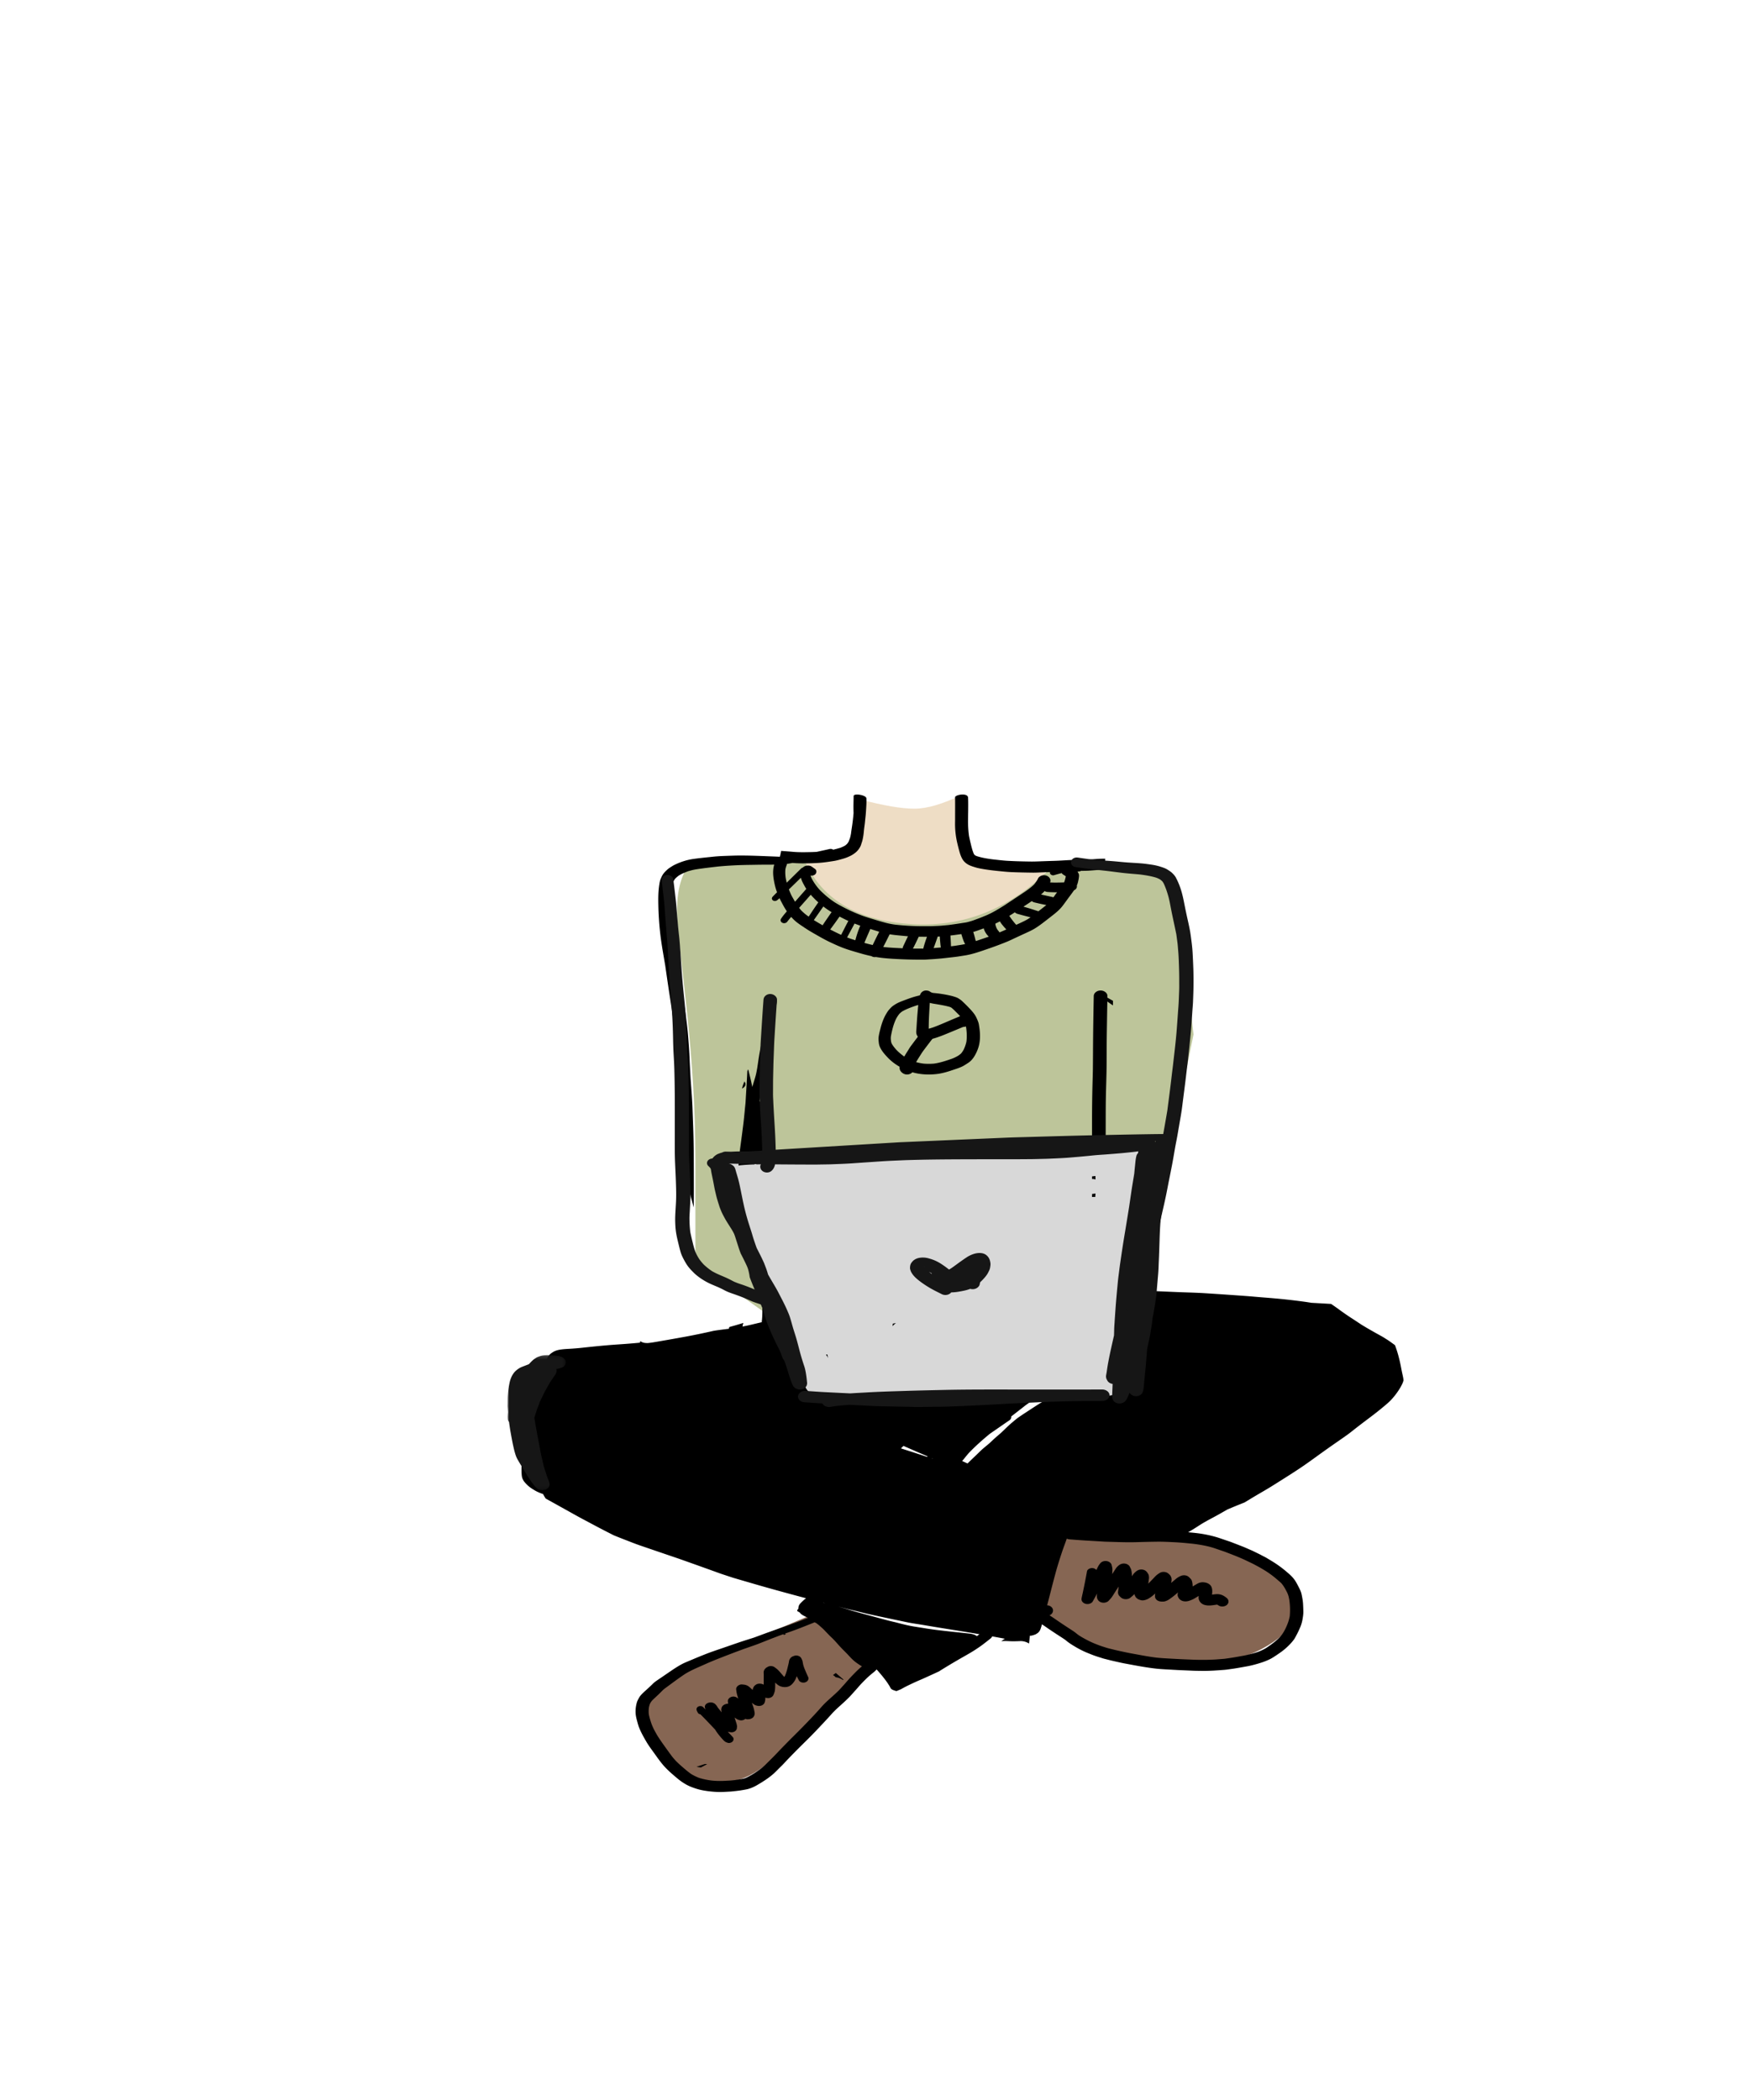 <svg width="500" height="600" xmlns="http://www.w3.org/2000/svg" xmlns:xlink="http://www.w3.org/1999/xlink"><defs><path id="a" d="M0 .143h16.668v38.629H0z"/></defs><g fill="none" fill-rule="evenodd"><path d="M234.737 460.188c-28.709 11.998-43.816 18.522-45.322 19.572-1.049.732-6.468 3.168-5.517 10.553.276 2.143 2.67 6.528 7.18 13.156 8.5 6.018 16.193 7.286 23.08 3.805 6.886-3.48 18.43-14.472 34.628-32.973l-14.05-14.113zm66.909-22.54c27.572-.05 45.963 1.725 55.175 5.327 9.211 3.602 13.486 10.69 12.823 21.262-7.676 7.778-16.977 11.367-27.903 10.769-6.988-.383-18.438-.795-29.039-4.729-3.983-1.478-9.647-4.84-16.99-10.09l5.934-22.539z" fill="#866653"/><path d="M245.792 228.423c.023 9.421-.811 14.132-2.504 14.132-1.692 0-6.285.703-13.78 2.11 5.298 16.038 17.424 23.213 36.378 21.524 18.954-1.69 30.161-8.115 33.622-19.276-10.74 1.98-17.818 1.232-21.23-2.249-3.414-3.48-4.506-9.366-3.278-17.658-5.553 2.702-10.137 4.052-13.751 4.052-3.614 0-8.766-.878-15.457-2.635z" fill="#EEDDC5"/><path d="M229.508 245c-22.518.142-33.777 1.351-33.777 3.627 0 .711-2.81 4.413-2.217 13.989.841 13.6 5.173 37.564 5.173 68.882V361l19.798 14 1.401 11.206c27.927-.31 48.92-1.439 62.977-3.388 14.058-1.95 27.603-1.95 40.637 0l17.5-87.279-5.077-44.869L302.03 246c-11.813 12.986-25.656 18.995-41.529 18.028-15.873-.967-26.204-7.31-30.992-19.028z" fill="#BDC59A"/><path fill="#D8D8D8" d="M204.728 331.381l126.445-4.249-10.276 73.632-91.39-1.264z"/><path d="M200.933 504.154l-1.933.636c.412.078.826.147 1.248.21l1.724-.919.028-.065a24.285 24.285 0 01-.575-.016c-.165.05-.328.1-.492.154M238 478.58c.084.057.164.119.242.184.055.035.11.07.165.103.13.113.255.23.377.35.147.017.295.04.443.073.613.135 1.15.371 1.612.71l.161-.133a25.825 25.825 0 01-.487-.403c-.57-.488-1.135-.982-1.712-1.464-.263.198-.53.392-.801.58m-25.51-169.089c-.135.318-.244.63-.335.954L212 311c.28-.116.519-.28.696-.486.296-.34.381-.742.232-1.107a1.28 1.28 0 00-.278-.407c-.037.16-.089.323-.16.491m49.866-22.362l-.198 2.243c-.134 1.506-.223 3.014-.316 4.522-.031.505-.128 1.04.01 1.537.068.247.187.468.332.692.19.288.509.45.819.635.209.124.598.21.86.257.499.09.967.064 1.465-.006 1.227-.17 2.372-.578 3.503-.994.724-.266 1.432-.566 2.142-.857 1.416-.58 2.822-1.175 4.238-1.754a1.84 1.84 0 00.752-.139c.029.112.055.224.078.338.19 1.327.252 2.679.077 4.007-.16.778-.428 1.536-.774 2.272a7.133 7.133 0 01-.759 1.123 6.789 6.789 0 01-.868.652c-.556.335-1.142.616-1.772.85-1.65.565-3.303 1.137-5.072 1.38a17.954 17.954 0 01-3.03 0 14.74 14.74 0 01-2.474-.537 17.844 17.844 0 01-2.877-1.386 15.422 15.422 0 01-2.393-2.015c-.488-.54-.932-1.102-1.29-1.707a3.628 3.628 0 01-.208-.59 10.82 10.82 0 01-.086-.767 4.317 4.317 0 01.046-.891c.315-1.662.715-3.333 1.466-4.9.28-.518.593-1.012.984-1.48.242-.237.5-.45.788-.649 1.095-.633 2.343-1.09 3.571-1.524.325-.11.654-.215.986-.312m2.987 6.765a95.217 95.217 0 01.086-3.335c.033-.744.075-1.488.118-2.231.034-.601.064-1.2.112-1.8.18.056.368.1.549.141.454.101.92.164 1.382.241 1.286.217 2.59.437 3.83.8.14.06.274.123.405.194.388.305.74.65 1.08.988.429.425.856.849 1.271 1.281l.147.165c-.185.076-.368.155-.552.231a259.407 259.407 0 00-2.474 1.044c-1.547.66-3.093 1.347-4.688 1.925-.418.142-.837.272-1.266.38v-.024m-2.284-10.034a3.18 3.18 0 00-.237.522c-.303.073-.604.15-.905.227-1.206.306-2.363.74-3.512 1.168-.545.203-1.085.407-1.611.644a9.855 9.855 0 00-1.695 1.002c-.433.312-.778.721-1.113 1.102-.32.365-.565.774-.804 1.177-.577.975-.992 2.012-1.317 3.062-.15.48-.269.963-.394 1.448-.193.747-.376 1.49-.454 2.253-.046.445.013.885.055 1.328.047.505.16.972.38 1.443.507 1.086 1.332 2.021 2.192 2.93 1.559 1.645 3.615 2.924 5.895 3.813 2.503.975 5.343 1.201 8.064.891 1.282-.146 2.496-.471 3.704-.849.571-.179 1.135-.38 1.704-.567.665-.218 1.31-.456 1.928-.751.44-.211.84-.476 1.24-.734.358-.229.71-.45 1.02-.723.755-.67 1.256-1.489 1.674-2.327.386-.773.681-1.572.867-2.394.2-.887.27-1.802.259-2.704-.014-1.048-.148-2.106-.328-3.142-.07-.403-.212-.789-.37-1.174-.172-.416-.36-.84-.59-1.238-.429-.743-1.018-1.408-1.627-2.057a41.69 41.69 0 00-1.822-1.832 70.1 70.1 0 00-.362-.344c-.33-.31-.7-.55-1.096-.798-.403-.252-.915-.397-1.38-.543-.405-.126-.828-.219-1.244-.311a35.77 35.77 0 00-4.49-.678 5.133 5.133 0 01-.413-.078 4.084 4.084 0 01-.392-.196c-.123-.08-.248-.16-.376-.236-.209-.124-.67-.194-.918-.194-.674 0-1.255.373-1.532.86" fill="#000" fill-rule="nonzero"/><path d="M261.19 304.388l-.095.185.095-.185m3.338-10.331c-.508.115-.88.381-1.163.737a122.516 122.516 0 00-2.419 3.142c-.251.336-.503.671-.753 1.008-.24.32-.432.67-.645 1.003a68.41 68.41 0 00-1.38 2.253c-.185.314-.344.64-.512.961-.14.26-.265.523-.383.79a8.826 8.826 0 00-.161.419 7.001 7.001 0 00-.112.63c.023.232.044.464.134.687.136.34.37.622.689.86.374.281.813.453 1.328.453.497 0 .978-.164 1.33-.453.532-.438.66-1.055.434-1.596.035-.08.073-.161.112-.24.717-1.302 1.51-2.566 2.323-3.83.371-.58.811-1.129 1.229-1.688.7-.936 1.413-1.862 2.147-2.781.583-.731.181-1.77-.698-2.193a2.28 2.28 0 00-.985-.219c-.173 0-.347.019-.515.057m-55.445 201.941l-.126-.135.126.135m17.984-22.942c-.237.076-.473.148-.69.26a1.776 1.776 0 00-.666.606c-.232.33-.285.712-.334 1.087-.091.427-.2.852-.303 1.278-.204.858-.435 1.722-.805 2.543a5.224 5.224 0 01-.181.286 8.273 8.273 0 01-.273-.267 94.794 94.794 0 01-.934-1.078 11.613 11.613 0 00-.664-.704c-.24-.237-.536-.435-.807-.646a1.755 1.755 0 00-.722-.35c-.399-.091-.914-.063-1.263.137-.186.107-.458.23-.598.365-.125.118-.243.24-.352.368a2.32 2.32 0 00-.218.463c-.128.345-.04.71-.042 1.06-.004.362-.008.725-.01 1.089l-.007 1.22.003.56a2.743 2.743 0 00-.626-.236 7.634 7.634 0 00-.576-.059c-.145.018-.29.033-.436.05-.278.065-.52.182-.724.35-.374.245-.54.595-.7.954-.01.057-.021.115-.03.173-.028.09-.046.182-.055.274l-.219-.189c-.265-.23-.507-.478-.784-.7a2.91 2.91 0 00-1.061-.547c-.323-.086-.666-.1-1.002-.135-.41-.04-.892.171-1.17.404-.286.237-.523.626-.485.972.063.571.148 1.132.306 1.691.069.238.142.476.219.712l.09.28-.27-.205a1.865 1.865 0 00-1.549-.34c-.645.148-1.219.695-1.168 1.276.02.239.05.474.09.71a3.688 3.688 0 00-.355.034.943.943 0 00-.292.064l-.377.133c-.14.087-.278.176-.414.267a.981.981 0 00-.304.37l-.16.314c-.026.16-.052.318-.076.477.004.165.026.33.064.493.015.105.037.208.062.31l.001.003a12.52 12.52 0 01-.135-.16l-.844-1.019c-.14-.166-.24-.355-.35-.535-.136-.225-.322-.414-.508-.612-.19-.205-.58-.388-.879-.458-.333-.075-.709-.041-1.032.046-.752.204-1.242.833-1.02 1.492.05.145.098.288.148.43l-.71-.701c-.315-.31-.932-.337-1.331-.143-.432.21-.623.632-.504 1.03.08.268.218.513.358.763.135.239.414.382.718.428.455.452.908.906 1.35 1.368.578.603 1.156 1.207 1.736 1.81.377.395.75.792 1.121 1.19.103.167.208.332.317.496.395.594.846 1.163 1.318 1.718.24.28.492.552.747.823.137.145.293.272.455.397.235.182.499.255.79.354.414.14.965-.03 1.263-.279a1.05 1.05 0 00.334-.475c.085-.255.066-.61-.13-.833a28.728 28.728 0 00-.466-.512 38.42 38.42 0 00-.69-.71 19.5 19.5 0 01-.3-.387c.195.076.402.128.61.15l.414.047c.283 0 .545-.059.788-.177.235-.115.422-.27.56-.465.141-.202.212-.42.213-.653.01-.102.02-.203.032-.304.024-.235-.052-.472-.093-.703-.048-.277-.169-.549-.254-.818l-.259-.822-.092-.292.173.131c.19.146.405.272.616.395.195.115.448.167.668.241.286.065.571.065.857 0a1.693 1.693 0 00.768-.394c.22.087.454.152.7.135.194-.011.388-.03.579-.059.18-.047.349-.112.508-.191.248-.122.446-.286.592-.492.075-.145.148-.29.22-.437.036-.166.06-.333.071-.501a3.653 3.653 0 00-.073-.517 8.964 8.964 0 00-.32-1.307c-.074-.223-.148-.447-.225-.67-.065-.183-.128-.366-.192-.55l.216.177c.184.152.345.272.562.402.253.152.552.237.853.297.867.17 1.779-.216 2.02-.952.13-.4.21-.793.186-1.21a3.359 3.359 0 00-.016-.166c.261.071.536.091.817.113a1.9 1.9 0 00.825-.186c.378-.183.618-.469.75-.81.14-.365.289-.712.351-1.092.093-.567.103-1.123.104-1.693 0-.215.003-.43.006-.645.38.393.809.768 1.337 1.002.767.342 1.854.408 2.627.047.68-.318 1.107-.844 1.487-1.393.32-.463.519-.976.703-1.488.205.42.419.836.637 1.25.13.181.304.325.522.433.335.163.744.207 1.12.121.362-.083.677-.284.866-.554.18-.255.284-.644.147-.93a37.956 37.956 0 01-.812-1.839c-.142-.343-.292-.684-.416-1.032a6.622 6.622 0 01-.3-1.115c-.033-.191-.07-.38-.109-.57-.047-.238-.16-.458-.259-.681-.151-.337-.353-.61-.737-.797a2.012 2.012 0 00-.84-.19 1.32 1.32 0 00-.397.056m120.617-14.599l-.207.022a2.19 2.19 0 01.207-.022zm-.264-.054c.052.004.103.009.154.016l-.154-.016zm-33.098-11.696c-.167.212-.319.42-.454.647-.195.326-.35.671-.52 1.007l-.107.201a1.507 1.507 0 00-.844-.495 1.814 1.814 0 00-1.138.12c-.297.14-.627.421-.678.707a195.356 195.356 0 01-1.178 6l-.193.872c-.03.134-.06.268-.087.401-.054.254-.126.516-.123.771.006.607.514 1.152 1.246 1.313.3.064.602.064.902 0 .394-.087.835-.32 1.015-.626.453-.768.875-1.55 1.287-2.335l-.05.393c-.05.393-.015.785.147 1.16.215.494.635.885 1.283 1.028.326.07.651.07.977 0 .146-.049.292-.1.438-.148.277-.13.495-.307.66-.529.24-.25.472-.497.676-.768.25-.332.463-.683.68-1.03.203-.326.411-.65.62-.976l.72-1.116c-.026.297-.06.594-.09.892-.025.247-.072.493-.086.74-.014.244.113.726.293.93.188.215.38.42.612.607.71.574 1.936.585 2.645 0 .402-.333.803-.65 1.143-1.029l.006.035c.047.248.126.396.258.641.036.065.07.13.105.196.129.157.278.3.447.429.293.238.647.337 1.027.442.646.178 1.361-.06 1.919-.303.15-.078.295-.162.434-.251.277-.17.533-.337.784-.529.343-.262.66-.544.967-.837a3.755 3.755 0 00-.073.827c.016.404.192.777.55 1.066.373.297.817.41 1.328.44.287.018.61.008.885-.053.284-.063.601-.197.855-.324.261-.133.52-.32.755-.486.196-.138.388-.283.583-.424.576-.417 1.094-.89 1.628-1.344l-.03.105c-.085.303-.13.725-.012 1.027a3.1 3.1 0 00.325.614c.158.228.505.485.784.615.479.225 1.08.26 1.611.167.518-.091 1.002-.305 1.47-.503.414-.175.79-.432 1.166-.657l.605-.36c-.048.427-.072.859.133 1.264.068.182.168.351.303.505.12.156.265.294.438.414.464.355 1.082.499 1.707.54.892.06 1.779-.117 2.656-.242.108.054.212.111.316.17l.286.178a2.1 2.1 0 00.896.194c.47 0 .925-.15 1.257-.417.694-.555.674-1.457 0-2.016a6.25 6.25 0 00-.862-.607 3.743 3.743 0 00-1.71-.491c-.387-.012-.774.036-1.155.083-.158.02-.315.041-.472.063.013-.106.026-.212.035-.317.056-.612.063-1.233-.162-1.827-.163-.428-.503-.778-.965-1.028-.495-.267-1.01-.346-1.595-.376-.24.009-.473.04-.7.097-.304.066-.58.202-.838.344-.308.17-.606.347-.902.53l-.4.242a6.007 6.007 0 00-.142-1.287c-.05-.25-.133-.53-.304-.747a5.784 5.784 0 00-.718-.726c-.563-.502-1.573-.56-2.276-.235a5.847 5.847 0 00-1.262.757c-.188.152-.368.314-.552.468l-.85.711-.05.042.018-.087c.099-.474.17-.914.05-1.39a2.06 2.06 0 00-.329-.674c-.138-.2-.38-.382-.572-.552-.326-.29-.854-.442-1.329-.442-.528 0-.935.174-1.327.442a7.162 7.162 0 00-.815.612c-.303.275-.562.582-.835.875l-.853.876c-.178.182-.355.366-.535.549.05-.32.096-.638.13-.96.018-.153.038-.307.062-.461.043-.3.01-.555-.044-.858a.676.676 0 00-.116-.371 3.743 3.743 0 00-.414-.652 1.917 1.917 0 00-1.12-.69 2.258 2.258 0 00-1.824.386 4.89 4.89 0 00-.904.841c-.17.204-.286.442-.428.66a14.49 14.49 0 00-.071-1.022 7.475 7.475 0 00-.156-.848c-.054-.234-.202-.463-.31-.683a1.463 1.463 0 00-.479-.658 2.01 2.01 0 00-.82-.384 2.238 2.238 0 00-1.81.384 3.881 3.881 0 00-.952.966c-.112.166-.21.337-.321.503l-.63.938-.127.19.018-.18c.038-.388.067-.774.065-1.164-.004-.458-.133-.915-.252-1.361-.126-.478-.672-.872-1.243-.997a2.165 2.165 0 00-.467-.051c-.624 0-1.202.27-1.545.707zm-53.49-175.681c.512-.953.983-1.95 1.398-2.83l.264-.558c.06.004.125.005.19.005h.078l2.088.008c-.35.978-.78 2.2-1.065 3.387l-.131-.004-.276-.001-.274-.002-.063.001-1.634.001c-.192 0-.383-.002-.575-.007zm6.054-.525l.143-.386c.27-.735.528-1.474.786-2.212l.112-.32.25-.003.268-.009a1.4 1.4 0 01.07-.002c.04.7.08 1.23.127 1.718l.024.268.003.031c.019.215.038.436.072.65l.03.196.014.095.027.185h-.053a.353.353 0 00-.037.002l-1.842.154-.128.012-.008.002.142-.38zm-9.253.423c-1.616-.074-3.274-.15-4.899-.314l-.043-.006-.041-.004c-.095-.013-.192-.024-.287-.038a299.193 299.193 0 001.828-3.623c1.027.175 2.096.278 3.13.376l.044.004.363.034.65.063.671.063c.122.012.246.02.369.025a164.6 164.6 0 00-1.1 2.317 6.361 6.361 0 00-.372.838l-.016.099c-.01.06-.022.118-.03.178l-.267-.012zm14.052-1.17l-.022-.537a85.88 85.88 0 00-.103-1.76l-.01-.164c.595-.059 1.206-.145 1.744-.22.27-.04.537-.077.804-.112l.57-.078c.119.4.245.8.379 1.198.088.263.182.525.28.787.041.113.096.224.15.335l.03.063c.081.16.16.317.253.473l-.036.004c-.61.129-1.236.226-1.841.322l-.089.013-.305.05c-.304.048-.61.098-.918.135l-.089.01-.773.096c-.01-.205-.017-.411-.024-.616zm-24.721-.361c.242-.614.509-1.226.766-1.817l.227-.522.228-.53c.158-.37.317-.74.48-1.108l.621.202.632.2c.426.134.854.266 1.283.394l-.192.375a259.853 259.853 0 00-1.673 3.42c-.77-.176-1.57-.383-2.372-.614zm31.828-.596l-.019-.032a5.123 5.123 0 01-.148-.525l-.011-.041-.032-.13a25.625 25.625 0 00-.238-.886c-.086-.305-.177-.61-.27-.913a20.336 20.336 0 001.581-.517l.898-.326.515-.187c.026.116.066.243.12.386.28.744.728 1.415 1.33 1.992l-.695.237c-.437.15-.873.301-1.311.45l-.259.087c-.472.16-.942.32-1.415.476a.801.801 0 00-.046-.071zm-35.924-.641a37.396 37.396 0 01-.844-.323l.677-1.243.322-.599 1.14-2.123c.154.066.318.13.481.193.381.144.763.287 1.15.425a27.26 27.26 0 00-1.407 4.154 53.896 53.896 0 01-1.519-.484zm42.523-2.032a4.594 4.594 0 01-.622-.874 5.58 5.58 0 01-.342-.958 5.78 5.78 0 01-.026-.41c.4-.182.83-.395 1.278-.629l.21.33.139.208c.119.181.265.357.394.512l.163.198c.272.343.58.687.942 1.055-.657.3-1.302.582-1.967.859a.835.835 0 00-.169-.29zm-48.185-.553l.331-.447.417-.572c.252-.342.5-.685.75-1.029.39-.546.78-1.095 1.166-1.645.42.226.9.47 1.597.814.303.149.61.292.917.432-.473.887-.89 1.687-1.273 2.443l-.319.628-.107.21c-.121.235-.24.468-.357.702a62.356 62.356 0 01-3.122-1.536zm52.9-1.601a27.277 27.277 0 01-.864-1.064c-.299-.389-.59-.806-.863-1.24a68.2 68.2 0 001.598-1.013c.175.216.433.368.784.463 1.36.378 2.505.686 3.675.963l-.101.066a41.14 41.14 0 01-.612.424c-.883.534-1.856.974-2.796 1.401l-.57.26a16.783 16.783 0 01-.25-.26zm-55.424.196c-.725-.411-1.468-.861-2.066-1.222l-.057-.036-.036-.02c.226-.33.455-.656.686-.983l.09-.13.233-.33 1.71-2.453.17.141a23.71 23.71 0 002.187 1.483c-.4.563-.796 1.134-1.19 1.707l-.268.392c-.385.558-.76 1.106-1.11 1.655a8.774 8.774 0 00-.349-.204zm59.544-4.59c-.605-.184-1.214-.359-1.824-.533l.033-.01.032-.022.865-.572.224-.148c.418-.278.838-.556 1.255-.836.186.176.434.304.711.37.842.204 1.823.436 2.818.634.207.041.414.08.622.116-.54.443-1.1.88-1.629 1.29l-.33.258-.317.244c-.733-.243-1.6-.526-2.46-.79zm-65.305.545a14.089 14.089 0 01-.594-.733 904.647 904.647 0 003.315-3.75c.33.385.691.756 1.092 1.166.32.327.681.668 1.071 1.014-.614.884-1.272 1.841-1.92 2.823l-.36.54-.131.196-.345.521a14.856 14.856 0 01-2.128-1.777zm71.947-3.778a19.261 19.261 0 00-.5-.122l-.276-.06a138.51 138.51 0 00-.927-.204c-.58-.126-1.157-.257-1.734-.391a9.77 9.77 0 001.043-.991c.028.025.064.047.1.072l.033.02c.259.126.541.19.84.191.515.045 1.04.057 1.549.07l.418.01.21.003c.134 0 .27-.003.405-.009-.218.277-.42.561-.623.845l-.094.132-.332.462-.112-.028zm-74.671-.38l-.024-.045-.042-.075a21.137 21.137 0 01-.736-1.726l.467-.446c.997-.962 1.985-1.927 2.972-2.894a5 5 0 00.304.924c.173.41.397.813.592 1.17l.092.169c.178.323.365.64.557.943-.036.03-.072.069-.109.11l-1.032 1.172-.423.482c-.554.63-1.107 1.26-1.657 1.892a55.205 55.205 0 01-.961-1.677zm17.698-28.522c-.011.73-.027 1.439-.043 2.107v.065c-.02.83-.012 1.708.023 2.685a59.177 59.177 0 01-.52 4.34 40.547 40.547 0 00-.21 1.53c-.085.476-.163.825-.25 1.13a7.04 7.04 0 01-.215.607l-.057.145-.036.097c-.04.109-.08.216-.126.324a5.09 5.09 0 01-.467.67 7.077 7.077 0 01-.573.468c-.356.199-.77.394-1.306.614-.244.074-.49.141-.736.208l-.295.08c-.327.09-.667.175-1.041.259a1.263 1.263 0 00-.734-.228c-.099 0-.197.01-.29.033-1.324.301-2.621.584-3.716.821a74.74 74.74 0 01-2.477.08c-.475.01-.947.016-1.42.016-1.074 0-1.965-.033-2.803-.108-1.102-.096-2.28-.194-3.433-.265a15.95 15.95 0 01-.352 1.666c-.967-.042-1.921-.079-2.874-.116l-.112-.005-1.259-.05a258.694 258.694 0 00-3.92-.135 129.534 129.534 0 00-2.942-.04c-.9 0-1.718.015-2.498.042l-.889.03c-1.503.05-3.056.101-4.583.261l-1.134.12-.067.007c-1.473.153-2.996.311-4.484.524-1.73.249-3.477.79-5.194 1.613a8.199 8.199 0 00-.959.534l-.163.105c-.358.23-.728.466-1.038.748-.414.379-.884.823-1.229 1.318-.297.425-.512.921-.7 1.359-.233.54-.317 1.1-.4 1.642l-.017.102c-.29 1.884-.297 3.8-.261 5.588a87.49 87.49 0 00.587 8.68c.265 2.221.649 4.457 1.02 6.618l.005.032c.125.734.251 1.466.373 2.199l.129.89c.366 2.53.78 5.397 1.208 8.135.453 2.904.918 5.995 1.209 9.061.153 1.63.292 3.292.412 4.942.114 1.553.183 3.132.243 4.525.133 3.116.357 6.242.574 9.265l.019.277c.164 2.299.245 4.64.323 6.905.028.846.057 1.686.09 2.526.11 2.873.128 5.758.144 8.549l.005.8.005 1.02c.832 2.441 1.643 4.886 2.457 7.332.293.883.504 1.785.742 2.68l.57 2.13a38 38 0 00.007-.483c.015-1.568.021-3.161.02-4.737v-.69c-.003-2.91-.005-5.824-.023-8.736-.02-3.408-.086-6.456-.198-9.316-.042-1.08-.08-2.158-.12-3.237l-.027-.801-.023-.648a114.07 114.07 0 00-.255-4.267l-.003-.048-.037-.51-.08-1.117-.003-.04c-.074-.998-.15-2.03-.207-3.046a382.862 382.862 0 01-.252-5.16 150.63 150.63 0 00-.27-4.326c-.099-1.37-.214-2.842-.384-4.333l-.012-.108a169.08 169.08 0 00-.606-4.838c-.232-1.608-.484-3.225-.727-4.788l-.008-.047a317.69 317.69 0 01-.66-4.4l-.011-.073c-.212-1.509-.432-3.07-.685-4.61a384.81 384.81 0 00-.774-4.535l-.077-.519a182.3 182.3 0 01-.192-1.259c-.08-.52-.138-1.07-.186-1.513l-.027-.24-.058-.498c-.162-1.352-.25-2.684-.34-4.16-.085-1.364-.114-2.74-.144-4.069l-.002-.1a41.38 41.38 0 01.016-1.826l.002-.129.004-.153c.02-.845.089-1.708.21-2.57.048-.26.1-.493.159-.708.062-.234.16-.462.259-.672.142-.26.279-.467.429-.653a8.325 8.325 0 011.076-.913c.447-.266.874-.487 1.304-.674a27.6 27.6 0 011.322-.529c.67-.191 1.325-.372 2-.489.737-.129 1.46-.227 2.329-.343a207.7 207.7 0 013.544-.431l.039-.004.637-.075c1.517-.15 3.2-.266 5.297-.364 1.39-.064 2.806-.088 4.176-.109l.07-.001 1.333-.022c1.47-.027 2.961-.03 4.405-.034l.753-.002c-.575 1.88-.268 3.858.15 5.713.161.72.381 1.455.652 2.188l-.193.185-.186.184c-.145.143-.29.287-.433.432l-.031.03-.027.029a5.213 5.213 0 00-.161.163l-.084.088c-.084.086-.179.183-.243.29-.115.195-.144.376-.086.554.06.179.205.335.395.428a.998.998 0 00.871-.006l.042-.021.03-.017a.699.699 0 00.228-.156c.213-.155.414-.331.6-.497.156.356.346.74.558 1.137l.015.029c.336.63.717 1.345 1.14 2.015l.04.061c.105.17.21.336.32.503l-.287.34c-.473.567-.96 1.152-1.36 1.766-.277.422-.115.937.368 1.171.154.076.328.116.505.116.36 0 .704-.162.897-.424.38-.508.8-1 1.125-1.37.25.29.547.596.88.914.764.726 1.702 1.344 2.606 1.942l.266.175a.82.82 0 00.211.144l.102.064.074.05c.803.54 1.661 1.039 2.47 1.503l.265.15c1.362.783 2.77 1.592 4.253 2.288 1.537.724 2.934 1.367 4.457 1.891 1.217.422 2.48.79 3.702 1.143l.542.157c1.067.31 2.109.574 3.098.782a1.717 1.717 0 001.27.244c.6.105 1.193.191 1.76.257 1.738.202 3.51.295 5.034.367 2.003.094 3.803.14 5.503.14h.055l1.38-.001c.337 0 .682-.024 1.016-.045.187-.013.357-.024.525-.033a79.27 79.27 0 002.65-.19l.27-.022.45-.042a1.89 1.89 0 00.292-.03c.395-.04.79-.085 1.184-.131.248-.03.496-.058.744-.086l.563-.062.034-.004c.738-.082 1.5-.166 2.238-.281l.851-.134.85-.134c.952-.15 1.953-.384 3.148-.743a67.718 67.718 0 002.641-.868l.747-.256a101.824 101.824 0 005.366-2c.619-.248 1.23-.535 1.82-.814l.398-.189c.91-.426 1.823-.85 2.738-1.272l.483-.22c.932-.425 1.897-.864 2.767-1.403 1.106-.686 2.138-1.486 3.136-2.258l.106-.081c.7-.544 1.4-1.089 2.096-1.637 1.09-.86 1.867-1.608 2.444-2.353.427-.549.838-1.118 1.236-1.668l.032-.046.112-.154c.235-.325.475-.646.715-.969l.08-.107.05-.068c.193-.26.389-.52.58-.782.185-.254.368-.508.549-.764l.036-.016.039-.018c.524-.24.815-.784.693-1.297.158-.355.277-.715.354-1.07l.063-.288.052-.234c.059-.281.097-.551.133-.828l.012-.092c.03-.215.035-.611-.067-.823l-.042-.085c-.083-.172-.177-.368-.302-.544.332-.06.636-.097.925-.104a.69.69 0 00-.146-.144l.058.016h.008l.428-.002.22-.001c.44-.004 1.042-.008 1.596-.042.363-.022.728-.05 1.093-.077l.203-.016.262-.02.226-.016.708-.05c.654-.042 1.383-.07 2.284-.084-.079-.544-.16-1.086-.24-1.63-.047-.312.073-.657.267-.962-.004-.191-.004-.383-.004-.574-.213.006-.426.01-.635.011-.361.006-.722.011-1.078.027-.569.027-1.156.072-1.708.114l-.08.006-.612.047c-1.135.084-2.279.1-3.288.114-.614.01-1.228.02-1.839.04-.808.029-1.643.076-2.378.118l-.113.006-.06.003-.052.003-.044.004-.043.003c-.873.05-1.775.1-2.664.124-1.228.036-2.516.08-4.176.143l-.065.002a50.15 50.15 0 01-1.992.05h-.25a184.9 184.9 0 01-2.394-.04 121.056 121.056 0 01-4.435-.169c-1.002-.056-2-.168-2.967-.277l-.55-.059-.503-.056a36.838 36.838 0 01-2.338-.348 19.562 19.562 0 01-2.386-.588 6.653 6.653 0 01-.468-.208 4.199 4.199 0 01-.224-.189 3.32 3.32 0 01-.189-.283c-.376-.905-.615-1.823-.8-2.603l-.059-.249a44.648 44.648 0 01-.515-2.33 32.243 32.243 0 01-.27-3.775c-.015-1.073.139-5.727 0-7.152-.135-1.38-3.73-.77-3.7 0 .032.732.006 5.18.01 6.024 0 .281-.004.563-.008.846l-.001.05c-.007.407-.013.827 0 1.233a23.82 23.82 0 00.574 4.662c.198.858.36 1.514.527 2.13.169.629.357 1.333.64 1.977.16.365.366.79.673 1.17.349.44.822.835 1.333 1.116.626.344 1.343.562 2.036.774.8.244 1.595.385 2.479.533 1.79.296 3.603.474 5.356.647l.409.04c1.637.162 3.319.202 4.945.241l.068.002.363.008c.936.022 1.87.037 2.806.047l.2.001c.617 0 1.265-.03 1.787-.053l.194-.01c.208-.01.409-.019.61-.026.563-.02 1.127-.038 1.69-.056l.232-.006.185-.006a.581.581 0 00.01.344c.107.324.5.578.894.578a.867.867 0 00.25-.037l.113-.032.033-.01c.545-.158 1.11-.323 1.67-.465l.166-.042.217-.056c.128.209.332.388.638.565.055.031.11.062.163.095.132.09.26.18.384.277l-.016.055c-.126.553-.256 1.124-.488 1.676-.35.002-.707.01-1.063.02-.463.01-.927.018-1.389.018a26.04 26.04 0 01-1.557-.041l.048-.095c.136-.372.081-.774-.155-1.135a1.859 1.859 0 00-1.138-.767 2.188 2.188 0 00-1.423.157l-.142.09-.232.15c-.227.19-.386.416-.475.673-.3.553-.649 1.06-1.067 1.55-1.115 1.072-2.464 1.965-3.767 2.828l-.316.21a1020.88 1020.88 0 01-4.459 2.952l-.065.04c-1.705 1.056-3.452 2.138-5.391 2.914-.204.08-.406.164-.608.246l-.07.03c-.366.149-.745.304-1.123.442l-.138.05-1.52.558a23.12 23.12 0 01-1.563.456c-.36.089-.75.147-1.095.197l-.277.041-.798.125-.798.123c-.574.088-1.152.167-1.73.245l-.682.092-.589.055-.65.061-.625.059c-.528.051-1.046.074-1.485.09a40.8 40.8 0 00-.642.028c-.441.022-.87.042-1.29.042h-.093l-2.06.003h-.104c-2.429 0-4.93-.14-7.646-.433a21.926 21.926 0 01-3.338-.686l-.523-.145-.104-.03c-.357-.1-.713-.2-1.066-.307l-.851-.257c-1.01-.303-2.157-.646-3.264-1.027a43.59 43.59 0 01-4.3-1.815 61.111 61.111 0 01-1.814-.918 1.355 1.355 0 00-.326-.174 32.754 32.754 0 01-1.756-1.02 26.177 26.177 0 01-4.374-3.648 16.101 16.101 0 01-2.232-3.198 6.644 6.644 0 01-.327-.838c.102.034.216.05.346.05.351 0 .697-.12.948-.328.258-.217.403-.54.388-.866a.92.92 0 00-.39-.716l-.164-.119-.37-.263a5.979 5.979 0 00-.606-.401c-.19-.107-.582-.182-.815-.182-.262.01-.498.023-.728.094a1.934 1.934 0 00-.836.503.909.909 0 00-.415.209c-1.386 1.362-2.77 2.723-4.15 4.09-.114-.48-.216-.942-.294-1.37-.128-.915-.154-1.728-.079-2.488.085-.4.205-.787.357-1.154a1 1 0 00.076-.36 31 31 0 001.168-.197l.092-.016.365-.066c.308.027.635.052.954.07.735.037 1.362.055 1.976.055l.267-.002c1.587-.015 2.913-.044 4.265-.134 1.467-.098 2.902-.323 4.291-.54l.069-.011c.652-.102 1.292-.274 1.945-.456.673-.185 1.435-.394 2.167-.73l.21-.096.042-.019.048-.02c.184-.086.358-.166.516-.253.35-.19.714-.43 1.084-.712a5.4 5.4 0 001.296-1.443c.122-.201.343-.592.445-.954.064-.227.14-.453.217-.68l.014-.042c.18-.533.277-1.09.363-1.583.088-.504.137-.998.18-1.434l.018-.195.012-.118.024-.23c.035-.322.078-.642.122-.962l.022-.165c.03-.214.057-.43.083-.645.03-.255.055-.51.08-.767l.016-.147c.028-.285.057-.571.089-.857.068-.599.118-1.17.151-1.744l.04-.627c.025-.387.049-.775.066-1.16.027-.613.03-1.218.007-1.846-.034-.958-3.632-1.54-3.645-.663zm-32.713 125.918c-.042.563-.08 1.127-.116 1.691l-.021.31-.045.692c.232.432.442.874.662 1.312.343.687.683 1.372 1.001 2.068.314.689.627 1.375.925 2.068.218.508.446 1.017.602 1.546.137.467.234.935.321 1.413.094.512.161 1.026.215 1.541.098-.704.187-1.376.269-2.05.046-.378-.217-.809-.48-1.049a1.785 1.785 0 00-.3-.21c.01-.16.01-.329.012-.497.004-.824.004-1.646.003-2.469.114-1.985.241-3.933.359-5.671a205.643 205.643 0 01-1.953-4.624c-.467-1.14-.934-2.281-1.377-3.43a520 520 0 00-.077 7.359" fill="#000" fill-rule="nonzero"/><path d="M223.946 467.137l.59-.224a3.399 3.399 0 00-.265-.174 114.172 114.172 0 005.86-2.175l.052-.02 2.515-1.003a.951.951 0 00.077-.035c.097.07.175.125.254.178l.084-.018c.197.15.399.303.599.457.278.215.547.456.785.668l.14.124.026.024c.266.235.527.468.76.712l.294.307c.449.47.899.94 1.358 1.402.133.135.273.267.411.398l.049.048.269.256c.164.157.321.32.478.482l.038.04.164.17c.218.238.433.48.648.721.388.438.776.877 1.18 1.301.296.31.6.615.904.92l.068.07.06.06c.307.308.613.614.91.928l.09.099c.671.731 1.364 1.488 2.213 2.113.489.36 1.048.732 1.708 1.14-.28.217-.546.455-.793.678-.616.556-1.19 1.142-1.823 1.796-.643.663-1.3 1.383-2.062 2.268-.328.377-.665.75-1.003 1.122l-.546.605a1.682 1.682 0 00-.206.232 23.43 23.43 0 01-.353.351 53.904 53.904 0 01-1.815 1.676l-.445.398c-.837.753-1.719 1.56-2.495 2.445a120.76 120.76 0 01-2.046 2.263 227.624 227.624 0 01-6.066 6.22c-.809.796-1.615 1.618-2.393 2.414l-.028.028-.666.678c-.38.388-.752.783-1.124 1.176l-.074.077a63.75 63.75 0 01-1.603 1.66l-.414.411-.909.903-.226.225c-.3.301-.587.59-.89.858-.851.763-1.815 1.421-2.727 2.03l-.164.098c-.793.48-1.613.975-2.52 1.343-.489.144-1.006.233-1.508.319-.494.081-.97.151-1.442.22l-.055.009-.82.086c-.23.026-.467.038-.697.05l-.038.002-.31.015a52.81 52.81 0 01-1.638.077 23.48 23.48 0 01-2.97-.105c-1.363-.167-2.572-.426-3.697-.792a13.248 13.248 0 01-2.192-1.065c-.798-.543-1.522-1.165-2.224-1.767l-.406-.348a33.608 33.608 0 01-1.736-1.608 41.232 41.232 0 01-.748-.843c-.268-.31-.514-.644-.752-.967l-.134-.183c-.403-.546-.797-1.096-1.19-1.645l-.115-.16-.41-.573a58.728 58.728 0 01-1.674-2.43c-.502-.78-.938-1.6-1.322-2.323-.287-.611-.56-1.214-.773-1.86-.229-.7-.484-1.532-.648-2.401a7.773 7.773 0 01.028-1.88c.065-.334.143-.636.237-.922a2.38 2.38 0 01.112-.275 4.71 4.71 0 01.556-.813c.387-.395.802-.782 1.169-1.121.275-.258.547-.51.812-.766.237-.233.473-.467.706-.702l.319-.318c.31-.311.684-.583 1.045-.847l.156-.114 1.11-.817c1.276-.942 2.723-2.01 4.175-2.96 1.38-.855 2.938-1.54 4.445-2.202l.033-.016.174-.076.846-.373a84.977 84.977 0 013.048-1.303 354.99 354.99 0 018.02-3.075l.306-.107.28-.097c.499-.174.998-.348 1.496-.524l.64-.224a43.787 43.787 0 001.548-.559c.602-.233 1.202-.472 1.803-.71l.273-.109c.763-.303 1.552-.617 2.334-.913l.76-.29.05-.02c.487-.187.992-.382 1.492-.56l.258-.091.254-.09.08.239.005.003h.001zm54.767.073c-.6-.318-1.316-.42-1.997-.499-.514-.057-1.027-.11-1.54-.163l-.236-.025c-.765-.091-1.542-.17-2.294-.248-.363-.037-.728-.075-1.09-.114-.492-.06-.985-.113-1.48-.166a93.451 93.451 0 00-.908-.105l-.003-.002a97.047 97.047 0 01-5.037-.69c-.466-.077-.934-.15-1.401-.223-1.237-.193-2.516-.391-3.743-.678a92.457 92.457 0 01-2.62-.655c-.41-.11-.835-.208-1.245-.303-.387-.09-.774-.18-1.157-.279-1.395-.362-2.806-.749-4.17-1.122l-.954-.261c-.567-.155-1.134-.307-1.701-.458-.797-.214-1.594-.427-2.388-.647a66 66 0 01-1.803-.537 57.255 57.255 0 00-1.928-.572c-.404-.11-.809-.224-1.212-.337l-.287-.08c1.677.426 3.372.839 4.868 1.202l.064.014.036.008c1.127.275 2.255.548 3.38.826 2.578.575 5.3 1.146 7.486 1.604l.18.037.516.108.128.027 3.314.699c.88.169 1.807.314 2.553.43l.137.022c.437.068.864.135 1.292.206l1.642.277c1.212.205 2.424.409 3.637.603l2.368.38.284.044c2.602.416 5.551.887 8.438 1.384l-.751.561a1.654 1.654 0 00-.378-.268zm-43.493-9.248l.005-.03.567.154c-.19-.043-.382-.084-.572-.124zm108.277 16.28l-.786-.006a41.072 41.072 0 01-1.611-.031l-1.202-.05-.395-.015-.035-.001a153.93 153.93 0 01-2.997-.136c-.49-.028-.98-.054-1.473-.08-1.513-.078-3.046-.158-4.54-.31-1.866-.23-3.656-.553-5.802-.95a82.7 82.7 0 00-.692-.127l-.12-.02-.037-.009a65.004 65.004 0 01-2.361-.459l-.448-.096-.367-.079-.075-.017a65.903 65.903 0 01-2.638-.606c-.196-.05-.394-.098-.593-.146-.388-.093-.79-.19-1.171-.31l-.798-.254-.798-.255c-1.197-.446-2.193-.825-3.18-1.308a33.189 33.189 0 01-2.934-1.611c-.367-.248-.69-.487-.988-.734a11.25 11.25 0 00-1.056-.762l-.82-.535a157.82 157.82 0 01-4.364-2.924 37.343 37.343 0 00-1.37-.895c.758-.28 1.19-1.073.96-1.762-.124-.375-.43-.704-.835-.901a1.955 1.955 0 00-.791-.195l.07-.24.065-.25c.214-.816.424-1.632.633-2.449l.144-.558.024-.097c.472-1.84.96-3.74 1.466-5.603.627-2.3 1.364-4.565 1.937-6.282.198-.588.422-1.202.603-1.695l.027-.075c.137-.374.274-.746.406-1.121l.233-.669c.243.117.532.182.93.213l.673.051c1.162.09 2.397.183 3.603.255l2 .118 1.998.117.4.025.214.015.08.004c.437.03.888.058 1.332.072l1.778.052 1.778.053c1.129.033 2.155.05 3.14.05.784 0 1.485-.01 2.145-.03a314.69 314.69 0 015.814-.129l.422-.002c1.373 0 2.767.07 4.116.136l.486.024c1.488.072 2.981.219 4.426.362l.544.053c2.669.314 4.74.744 6.52 1.351l1.008.346 1.74.595.863.333c1.721.662 3.483 1.34 5.139 2.131l1.813.867c.328.157.647.33 1.002.52.155.084.31.168.465.25.8.42 1.574.89 2.322 1.346l.277.169c.821.545 1.53 1.057 2.17 1.564.33.263.662.548.953.8l.182.155.157.135c.263.224.562.478.836.745.462.545.861 1.152 1.256 1.91l.418.797c.21.468.356.907.446 1.342.047.233.093.465.136.696.226 1.532.267 3.102.125 4.668-.133.667-.29 1.254-.48 1.796a18.14 18.14 0 01-.789 1.852l-.026.05-.3.557a9.246 9.246 0 01-1.234 1.736c-1.205 1.225-2.643 2.241-3.89 3.075-.72.436-1.51.812-2.41 1.147-.64.212-1.313.41-2 .589-.666.173-1.374.352-2.08.477-.467.082-.935.166-1.402.25l-.702.124c-1.071.192-2.107.34-3.35.514l-.772.06-.787.061-.758.06c-.513.04-1.034.057-1.564.073l-.282.01-.281.009a34.952 34.952 0 01-1.891.025zm-76.998-57.455l-.222-.072.034-.038.32.153-.132-.043zm-2.494-.823c-1.18-.392-2.65-.88-4.05-1.325-.851-.27-1.7-.544-2.546-.819.139-.128.277-.265.413-.401l.205-.204.105-.105.593.264.083.037.25.11 1.847.804.838.365c.446.193.894.385 1.341.576l.19.081.182.08c.52.222 1.04.445 1.554.674l-.117.158-.888-.295zm-46.152-47.617c.003 1.436-.01 2.835-.023 4.383l-.004.573v.292c-.004 1.183-.008 2.402-.129 3.593l-.019.115-.033.21c0 .091.008.176.025.256-.934.216-1.868.437-2.8.662-.865.21-1.76.4-2.734.583l.002-.002c.072-.33.145-.654.218-.977l.013-.062c-.249.096-.51.176-.786.257l-.66.196c-.363.107-.725.219-1.091.32-.493.134-.983.279-1.476.417-.02.106-.045.212-.071.317l-.04.17-.77.094-.517.066c-.775.099-1.74.222-2.645.36l-.426.07a190.693 190.693 0 01-7.746 1.614c-1.772.327-3.544.648-5.32.956-.912.157-1.822.318-2.733.474-.455.078-.91.16-1.365.232-.197.031-.395.068-.594.09-.49.056-.988.165-1.478.112-.467-.002-.9-.1-1.304-.293l-.259-.166-.237.02c.006.119.018.23.033.342l-.275.02-.288.033a210.42 210.42 0 01-5.542.439c-.77.053-1.536.105-2.305.166-2.447.199-5.112.46-8.146.796-.874.095-1.72.17-2.589.23-.317.024-.635.043-.955.062l-.16.009c-.458.027-.915.054-1.372.09-.608.053-1.316.129-1.96.3-.48.13-.895.3-1.233.507-.214.13-.428.272-.655.435-.25.18-.452.44-.63.668l-.032.044a3.15 3.15 0 00-.294.482l-.056.107c-.15.288-.286.577-.4.821a21.61 21.61 0 00-.247.567l-.123.29-.023.053c-.116.274-.23.54-.333.804a62.56 62.56 0 00-1.55 4.504c-.456 1.506-.855 3.033-1.242 4.51l-.026.096a209.24 209.24 0 00-1.102 4.415 69.458 69.458 0 00-.924 4.655c-.155.918-.323 1.833-.492 2.749l-.031.17c-.11.6-.215 1.17-.316 1.74-.122.683-.225 1.436-.294 1.934l-.005.043-.088.625a7.424 7.424 0 00-.063.66l-.014.178c-.006.082-.014.166-.022.248l-.014.134-.005.05a9.17 9.17 0 00-.057.813l-.008.783-.01.807a15.5 15.5 0 00.023 1.292c.02.332.045.705.119 1.064.071.35.232.65.402.968.122.224.275.403.423.577l.045.052c.23.268.5.543.849.866.58.531 1.282.966 1.895 1.33.666.4 1.43.738 2.403 1.066.222.443.483.88.77 1.296.07.04.14.077.209.116 2.832 1.57 5.659 3.144 8.486 4.72 1.562.87 3.159 1.698 4.739 2.545 1.378.739 2.77 1.463 4.166 2.18l1.783.91c1.218.505 2.46.986 3.471 1.378l.797.31c1.023.4 2.183.854 3.335 1.248 3.202 1.1 6.404 2.194 9.609 3.283l.328.111 1.126.383.234.082.24.086c2.466.875 5.009 1.778 7.506 2.676l.734.264 2.223.801.277.1c.393.146.779.285 1.172.413l3.117 1.027.205.06.148.043c1.733.507 3.468 1.013 5.203 1.518 4.369 1.276 9.078 2.576 15.268 4.22a2.08 2.08 0 00-.223.16c-.472.373-.938.812-1.468 1.382a1.911 1.911 0 00-.5 1.45.999.999 0 00-.196.206.791.791 0 00-.15.452c.25.145.494.29.739.434.094.136.205.262.326.373.367.33.827.556 1.273.775a30.748 30.748 0 01.737.373l-.174.062-.124.05c-.72.29-1.463.59-2.205.866-1.03.381-2.06.764-3.09 1.147a350.816 350.816 0 00-5.313 1.851 267.2 267.2 0 00-2.555.933l-.322.12c-.564.21-1.13.417-1.697.624l-1.12.355-.346.11c-1.014.32-1.926.609-2.827.918-.939.32-1.877.644-2.814.968l-.69.239-1.15.398-.745.254c-1.34.457-2.725.93-4.07 1.459-1.476.579-3.012 1.22-4.247 1.738l-.227.095c-.358.149-.714.3-1.07.45l-.04.017c-.725.304-1.444.676-2.26 1.172-.656.398-1.332.837-2.191 1.422l-1.315.898a279.7 279.7 0 01-2.43 1.656c-.268.18-.522.362-.757.54a6.84 6.84 0 00-.618.563l-.178.174c-.541.525-1.05 1-1.558 1.456l-.142.125-.028.027c-.508.455-1.033.925-1.47 1.44a4.182 4.182 0 00-.489.689c-.048.087-.094.174-.14.26l-.06.112c-.14.27-.244.489-.335.708-.082.2-.132.41-.179.615l-.027.11a8.99 8.99 0 00-.224 2.828c.063.701.24 1.4.417 2.055l.034.129c.15.555.303 1.13.52 1.684.561 1.425 1.317 2.76 2.11 4.116.533.91 1.174 1.792 1.793 2.645l.49.674.265.375.027.038c.695.972 1.413 1.977 2.218 2.916 1.04 1.21 2.29 2.304 3.38 3.234.21.18.423.357.635.534l.163.137a16.187 16.187 0 002.257 1.562c.981.575 2.063.958 2.99 1.256 1.003.324 2.12.555 3.519.726 1.2.149 2.276.222 3.286.222h.104c.68-.004 1.382-.041 2.037-.08l.261-.015.126-.005c.266-.012.506-.025.746-.05l.664-.07.662-.07c.84-.089 1.73-.225 2.723-.418.292-.054.603-.119.903-.211.477-.145.97-.34 1.504-.593.539-.257 1.064-.573 1.528-.853l.113-.068c1.671-1.005 2.932-1.904 3.964-2.827.376-.336.735-.7 1.082-1.052l.03-.03.096-.098c.113-.115.226-.23.34-.342l.274-.27.132-.13c.336-.33.663-.65.968-.977 1.733-1.862 3.698-3.864 6.181-6.3a145.02 145.02 0 003.747-3.832c1.37-1.447 2.704-2.864 3.977-4.307l.096-.098.045-.046c.292-.3.596-.612.91-.905.427-.399.857-.792 1.293-1.183.803-.723 1.632-1.47 2.407-2.267.11-.09.205-.191.281-.297.024-.023.024-.024.024-.026l.074-.079.078-.083.04-.048.172-.19.171-.191.33-.372c.153-.173.308-.343.464-.515l.06-.065c.209-.231.417-.46.619-.696.327-.38.66-.754.994-1.128 1.018-1.059 1.945-2.006 3.001-2.882.112-.094.227-.185.343-.276l.047-.038c.144-.116.289-.232.429-.352.27-.234.497-.459.695-.688a49.13 49.13 0 012.11 2.5c.472.595.935 1.24 1.37 1.92.199.312.387.648.574 1.027l.05.034a1.848 1.848 0 00.898.497c.241.102.465.172.687.216l.231-.097.276-.118.238-.1.337-.141.223-.095c.17-.097.339-.193.51-.288l.079-.044.287-.157a40.42 40.42 0 011.64-.816l.344-.167a70.494 70.494 0 013.047-1.36l.134-.06a317.775 317.775 0 004.706-2.148l.137-.065.124-.058-.073-.002.035-.011c.82-.51 1.642-1.015 2.469-1.515a196.598 196.598 0 014.656-2.719c.341-.194.681-.39 1.02-.588l.292-.168.326-.19a37.51 37.51 0 001.97-1.24c.523-.348 1.08-.727 1.62-1.136a88.882 88.882 0 002.285-1.786c.187-.158.328-.353.406-.566 1.497.272 2.625.48 3.64.672-.192.116-.38.245-.567.376l-.057.04-.133.092-.272.19c.493-.031.808-.046 1.087-.046.125 0 .252.004.377.01.395.02.791.037 1.187.05.287.01.573.014.858.014.339 0 .676-.007 1.013-.017.297-.009.593-.021.889-.034.057-.003.114-.004.172-.004h.087a4.56 4.56 0 012.257.7l.022-.094.017-.162c.023-.205.043-.41.064-.615l.019-.192c.037-.4.075-.791.123-1.18.04.01.087.012.136.012.165 0 .328-.021.486-.062.29-.072.538-.15.78-.245l.143-.054.144-.056.59-.377.088-.088c.16-.16.325-.326.436-.523.117-.203.203-.39.273-.585.105-.302.2-.616.3-.99l.063-.235.01-.043.166.113.177.11c.292.195.58.393.866.592l.1.068.097.068c.277.191.554.383.835.57l.14.095.202.135c.607.404 1.213.81 1.824 1.208l.497.321.148.095c.492.316.984.632 1.453.956.183.128.356.27.524.406l.094.077.14.112c.431.341.884.638 1.309.909 1.56.988 3.005 1.748 4.415 2.32l.117.048c.858.35 1.737.707 2.632.992l.922.294.656.209c.272.088.559.16.835.228l.29.07c.979.255 1.801.453 2.586.624.246.054.49.109.735.165l.084.019c.56.127 1.14.257 1.717.363l1.165.217c2.598.486 5.284.989 7.993 1.287 1.089.119 2.207.179 3.287.237l.049.003.955.051.468.028.192.01c.562.033 1.125.065 1.687.09l1.855.08 1.861.081c.601.027 1.203.035 1.873.042l.697.008c.199.004.399.005.598.005 1.805 0 3.599-.122 4.96-.228l.28-.02.149-.01.036-.003c.398-.028.81-.057 1.207-.114.522-.072 1.047-.146 1.57-.22.908-.126 1.815-.29 2.692-.446l.256-.045 1.174-.21c1.217-.217 2.388-.543 3.274-.805 1.332-.39 2.442-.814 3.395-1.296.559-.285 1.076-.627 1.577-.958a48.107 48.107 0 001.623-1.122 17.773 17.773 0 002.638-2.367c.393-.424.724-.83 1.01-1.238.161-.23.297-.49.416-.717l.123-.229c.46-.852.84-1.646 1.168-2.43a9.96 9.96 0 00.622-2.043c.16-.886.293-1.687.272-2.511a51.274 51.274 0 00-.09-2.284c-.056-.84-.219-1.672-.395-2.521-.151-.745-.474-1.421-.768-1.985l-.21-.406-.016-.031c-.277-.538-.563-1.095-.913-1.613-.593-.881-1.4-1.62-2.182-2.287a34.629 34.629 0 00-3.061-2.357 48.5 48.5 0 00-2.247-1.405l-.633-.38a9.722 9.722 0 00-.707-.38l-.052-.026c-.13-.065-.261-.13-.387-.197a11.957 11.957 0 01-.316-.17 18.999 18.999 0 00-.738-.38c-.204-.098-.407-.199-.611-.298l-.137-.068-.053-.026c-.517-.255-1.05-.518-1.594-.747-.204-.087-.407-.177-.611-.266l-.172-.074-.04-.018c-.54-.237-1.1-.48-1.661-.697-.976-.379-1.95-.757-2.925-1.133l-.055-.022a16.651 16.651 0 00-.82-.288l-.338-.113-1.934-.66c-1.631-.56-3.353-.986-5.264-1.302-1.258-.206-2.548-.327-3.796-.444l-.19-.018a67.687 67.687 0 003.41-2.109c1.205-.756 2.475-1.443 3.558-2.015a91.38 91.38 0 002.85-1.583l.107-.06.735-.42.519-.3a189.308 189.308 0 014.727-1.944l.229-.09.169-.102.095-.06c.988-.6 2.01-1.223 3.04-1.832.437-.257.876-.514 1.314-.769l.053-.03c.916-.534 1.955-1.14 2.936-1.747a436.66 436.66 0 003.759-2.365l.62-.393c1.29-.816 2.992-1.904 4.701-3.072 1.44-.986 2.922-2.06 4.113-2.925l.107-.077a315.048 315.048 0 015.53-3.914l.196-.136c.825-.573 1.636-1.136 2.437-1.705a44.827 44.827 0 001.885-1.431c.674-.536 1.355-1.061 2.108-1.642.553-.426 1.11-.846 1.668-1.268l.035-.026.195-.147.184-.138c.567-.428 1.131-.854 1.693-1.284a86.42 86.42 0 003.955-3.218c.91-.788 1.755-1.72 2.583-2.85.767-1.047 1.317-1.958 1.727-2.872.128-.286.227-.574.297-.858a14.808 14.808 0 00-.07-.672 50.366 50.366 0 00-.249-1.176l-.12-.556a49.91 49.91 0 01-.205-1.022l-.03-.16-.018-.088-.065-.33-.064-.328-.027-.13-.006-.03-.026-.128a11.854 11.854 0 00-.058-.275l-.023-.104-.019-.088-.012-.052-.03-.135-.016-.075a2.778 2.778 0 00-.025-.11l-.019-.083-.024-.105-.035-.149-.014-.056-.012-.052-.007-.035-.01-.04-.019-.076-.02-.078a33.718 33.718 0 00-1.207-3.93c-.509-.384-1-.734-1.57-1.14l-.06-.042a12.065 12.065 0 00-.695-.454l-.078-.048-.23-.144-.24-.155-.046-.029-.044-.029a13.504 13.504 0 00-.615-.377c-.31-.177-.623-.35-.934-.522l-.076-.042-.084-.046-.097-.054a125.614 125.614 0 01-4.77-2.754l-.585-.388-1.315-.87-.456-.3-.163-.105-.157-.102a55.49 55.49 0 01-1.179-.773 87.435 87.435 0 01-2.153-1.505l-.137-.1c-.578-.421-1.2-.873-1.837-1.312-.244-.17-.493-.335-.743-.5a879.697 879.697 0 00-5.572-.316c-.544-.087-1.36-.216-2.156-.327a188.564 188.564 0 00-5.88-.704 229.936 229.936 0 00-5.582-.492c-.771-.06-1.541-.126-2.313-.193l-.095-.008c-.93-.08-1.89-.163-2.834-.232-3.928-.282-7.782-.556-11.748-.8-1.702-.103-3.399-.16-5.04-.216l-.084-.004-.33-.01a459.33 459.33 0 01-4.245-.166l-.465-.02-.111-.005-1.257-.054c-1.223-.051-2.445-.108-3.668-.165l-.49-.023-.556-.027-1.17-.056c-.22 2.95-.562 5.896-.926 8.836a362.697 362.697 0 01-.59 4.51c-.227 1.669-.428 3.35-.836 4.995-.373 1.499-.815 2.984-1.184 4.484-.176.71-.359 1.42-.55 2.128-.09.33-.19.658-.276.988-.045.164-.09.327-.13.49-.061.24-.087.525-.197.75-.231.472-.444.987-.915 1.342-.272.207-.557.42-.878.571a9.395 9.395 0 01-1.802.643c-1.291.307-2.634.457-3.966.573-1.283.112-2.566.199-3.852.289a182.69 182.69 0 01-5.686.328 2.625 2.625 0 01-2.187-1.021c-.609.018-1.218.038-1.828.059l-.134.086-.427.272c-.418.267-.937.599-1.447.889l-.55.307c-.504.281-1.023.569-1.51.878-.862.543-1.724 1.11-2.559 1.657l-.333.218c-.362.237-.723.474-1.086.71-.614.398-1.232.815-1.888 1.271-.445.309-.86.659-1.262.998l-.035.028a53.95 53.95 0 01-.395.333c-.835.692-1.611 1.443-2.364 2.169-.246.24-.487.471-.728.7-.27.256-.562.504-.844.743l-.348.297c-.442.38-.866.765-1.222 1.09-.148.137-.294.276-.44.414l-.04.04c-.225.213-.457.434-.696.64-.256.222-.518.438-.782.654l-.465.386c-.393.33-.814.691-1.225 1.088l-.414.402a85.33 85.33 0 01-.82.795l-.072.069-.077.075c-.76.725-1.548 1.475-2.3 2.23-.515-.238-1.031-.474-1.547-.708.037-.044.082-.095.131-.15l.058-.067.058-.064c.102-.115.199-.232.293-.35.365-.461.76-.955 1.18-1.437.114-.13.23-.259.348-.387 1.675-1.724 3.593-3.469 5.864-5.333l.403-.278c.263-.178.524-.359.785-.538l1.028-.712c1.15-.797 2.3-1.594 3.458-2.382.18-.15.306-.33.378-.537a1.02 1.02 0 00.036-.491l.158-.117.163-.126 1.402-1.09 1.4-1.09.375-.294c.33-.262.743-.589 1.155-.878l3.251-2.272c-3.48.12-6.961.166-10.439.314-3.998.172-7.996.317-11.995.465a490.29 490.29 0 01-22.13.312c-3.815-.03-7.644-.019-11.452-.224a97.623 97.623 0 01-3.021-.21c-.943-.08-1.891-.166-2.817-.328-.536-.094-1.085-.187-1.596-.355-.749-.246-1.529-.488-2.102-.985-.737-.638-1.164-1.387-1.506-2.215-.134-.323-.255-.65-.382-.975a42.09 42.09 0 01-.71-1.95c-.478-1.42-.819-2.87-1.196-4.31a68.871 68.871 0 00-1.269-4.197 145.206 145.206 0 01-1.364-4.346c-.352-1.17-.684-2.346-1.096-3.502l-.234.056-.179.042-1.784.422-.175.04c.027-.147.039-.301.05-.454a9.76 9.76 0 00.02-.803v-.284c.002-.439-.006-.88-.013-1.32l-.005-.242c-.004-.155-.006-.31-.008-.464v-.065l-.033-2.499c-.585-1.302-1.15-2.614-1.632-3.945-.518-1.431-.888-2.897-1.404-4.33-.18-.5-.38-.996-.594-1.485.063 2.201.094 4.576.098 7.347z" fill="#000" fill-rule="nonzero"/><path d="M210.164 368.473l-.164.509.559.018c-.016-.059-.028-.116-.043-.174a30.97 30.97 0 01-.199-.826l-.153.473M312.5 284.579c-.064 3.39-.136 7.329-.18 11.173a924.183 924.183 0 00-.034 4.854l-.004.623c-.008 1.412-.016 2.827-.032 4.24-.01.903-.037 1.82-.065 2.709l-.001.058c-.017.554-.033 1.106-.047 1.66a425.58 425.58 0 00-.094 5.014c-.035 3.013-.037 6.078-.04 9.042v.4L312 328l.156-.003h.749a3.126 3.126 0 011.37-.314c.306 0 .6.042.966.082a4.6 4.6 0 01.667.117c0-1.92 0-3.84.005-5.761l.004-1.987c.002-2.277.003-4.859.061-7.37.022-.9.046-1.797.07-2.696l.002-.03.001-.075c.061-2.155.124-4.385.126-6.577.006-3.641.028-6.6.072-9.31l.026-1.563c.034-2.126.068-4.252.106-6.379l.253.192c.307.22.611.436.925.646l.432.29c.002-.438.005-.875.009-1.312l-.268-.152c-.45-.253-.896-.503-1.333-.76l.01-.46c.01-.405-.189-.794-.557-1.096a2.229 2.229 0 00-1.397-.482c-1.06 0-1.938.709-1.954 1.579M312 336.121v.739l.127-.006c.3-.011.59.04.873.146-.006-.332-.013-.667-.022-1-.326.041-.652.082-.977.121m-.001 5.024v.85c.309-.027.619-.027.922.005.03-.333.054-.667.078-1l-1 .145m-56.582 36.98a8.78 8.78 0 01-.315.062 17.8 17.8 0 01-.103.715c.331-.328.662-.656 1-.902-.193.039-.387.082-.582.125m64.125 6.355c-.263.753-.537 1.507-.758 2.266l-.147.508.37-.129-.38.164c-.384 1.352-.74 2.707-1.126 4.059-.113.398-.243.817-.453 1.194l-.049.09c.106.093.204.193.29.3l.056.068c.086-.272.172-.544.247-.818.254-.924.512-1.849.78-2.77.517-1.774 1.093-3.53 1.451-5.325.06-.362.119-.725.176-1.087-.138.496-.285.99-.457 1.48m-83.441 2.525H236c.207.33.411.664.61.995a4.42 4.42 0 01-.211-1c-.098.002-.199.005-.297.005m-15.786-101.877c-.219.106-.475.325-.518.558-.178.961-.357 1.923-.538 2.885l-.02.096c-.367 1.978-.737 3.954-1.096 5.932-.105.57-.204 1.143-.305 1.714l-.017.102-.064.36c-.105.592-.21 1.184-.318 1.776l-.157.852c-.195 1.057-.396 2.14-.553 3.208-.12.83-.242 1.662-.37 2.491-.12.692-.22 1.228-.34 1.76-.133.583-.311 1.17-.483 1.735l-.01.036-.012.04c-.184.6-.36 1.177-.546 1.752l-.02.07-.023.066-.107-.58-.124-.603c-.208-1-.46-2-.703-2.969l-.213-.85a1.044 1.044 0 00-.265.647 568.158 568.158 0 01-.375 6.658l-.123 2.026c-.025.41-.07.832-.114 1.227l-.005.061-.022.194c-.014.142-.03.284-.043.425l-.061.654c-.108 1.128-.23 2.405-.386 3.656l-.06.481c-.17 1.347-.338 2.672-.517 3.997l-.38 2.828c-.053.398-.09.817-.12 1.178l-.038.439c-.087.93-.182 1.944-.27 2.97.427-.065.867-.089 1.295-.131.28-.028.556-.05.838-.066.625-.036 1.25-.074 1.878-.096l.584-.02c.04-.344.083-.689.125-1.033l.04-.332c.063-.507.126-1.015.184-1.524.057.95.113 1.906.168 2.872.918-.03 1.836-.057 2.755-.073-.037-.488-.078-.974-.118-1.453l-.005-.074-.042-.494a266.585 266.585 0 00-.395-4.395 651.568 651.568 0 01-.982-10.89 1.144 1.144 0 00-.373-.752c.179-.787.376-1.575.508-2.1.116-.452.239-.903.36-1.355.22-.801.415-1.521.577-2.247a41.05 41.05 0 00.658-3.953c.044-.357.084-.714.126-1.07l.033-.297.004-.036c.094-.829.19-1.685.311-2.526.103-.712.201-1.425.297-2.139l.037-.27c.115-.84.23-1.681.356-2.521a562.34 562.34 0 011.751-9.846c.051-.272.05-.486-.114-.716a1.12 1.12 0 00-.672-.429 1.317 1.317 0 00-.868.094" fill="#000" fill-rule="nonzero"/><path d="M332.665 324.001c-.225.017-.451.01-.678.01-.426 0-.854.007-1.28.011-.794.007-1.588.02-2.384.031-1.372.02-2.744.044-4.116.069-3.356.062-6.711.127-10.068.197-7.08.15-14.159.36-21.238.559-1.84.052-3.68.093-5.52.174l-11.039.476-13.785.595-4.49.194c-.436.019-.873.032-1.31.059l-22.165 1.335-9.938.6c-4.832.29-9.662.626-14.492.944-.317.02-.59.09-.822.282a.894.894 0 00-.34.682c0 .495.53 1.006 1.162.964 5.047-.33 10.091-.677 15.14-.98l11.835-.71 13.698-.822 4.562-.273c.503-.03 1.007-.068 1.51-.09 7.314-.316 14.628-.624 21.943-.936l9.38-.4c.496-.022.992-.033 1.488-.046l5.539-.152 12.473-.34c2.953-.082 5.907-.125 8.86-.184a2611.857 2611.857 0 0111.733-.2l1.856-.024c-.016.068-.03.136-.044.202-.057.272-.102.545-.143.817l-.274 1.849c-.216 1.168-.426 2.337-.66 3.504-.08.39-.16.779-.238 1.168.025 1.238.044 2.475.034 3.713l-.04 4.888c-.006.7-.01 1.4-.018 2.1-.001.233.011.469-.006.702l-.262 3.78c-.097 1.394-.19 2.785-.315 4.176-.093 1.025-.19 2.05-.277 3.075.1-.469.196-.938.279-1.409.304-1.736.61-3.471.917-5.207.43-2.444.788-4.896 1.17-7.345.322-2.073.625-4.147.93-6.22.263-1.433.544-2.863.77-4.3l.388-2.442c.129-.812.192-1.634.305-2.45a4.18 4.18 0 01.146-.578c.088-.016.175-.029.266-.044.296-.043.581-.255.726-.464a.859.859 0 000-1.017 1.135 1.135 0 00-.44-.37 1.869 1.869 0 00-.674-.154l-.054.001m-13.17 60.636c-.29.833-.592 1.667-.837 2.509a160.69 160.69 0 00-.658 2.349l.033.117c.039.14.107.27.198.388.565-1.932 1.186-3.844 1.575-5.8.066-.4.13-.8.194-1.2a25.94 25.94 0 01-.505 1.637m-117.026-53.256c-.299.245-.469.58-.469.926 0 .363.18.659.469.925.06.054.12.109.176.165.249.28.49.56.718.851.3.383.534.794.758 1.21.43.872.785 1.764 1.12 2.664.404 1.088.782 2.18 1.113 3.285.453 1.512.835 3.039 1.317 4.546l1.607 5.017 1.784 5.567c.177.553.38 1.1.588 1.645.124.233.246.468.364.703.342.68.683 1.356 1.008 2.041.237.502.486 1.004.656 1.526.15.462.255.924.35 1.395.072.36.13.72.18 1.082l.234.622c.435 1.15.913 2.29 1.384 3.432.566 1.374 1.123 2.752 1.718 4.117.656 1.502 1.32 3.001 1.955 4.508a668.955 668.955 0 012.243 5.383c.335.82.661 1.641.97 2.469.312.827.526 1.68.875 2.497.083.24.232.45.447.627.325.266.769.416 1.228.416.903 0 1.794-.647 1.735-1.421-.065-.872-.221-1.746-.558-2.578-.324-.801-.661-1.599-1.006-2.395-.595-1.372-1.2-2.742-1.805-4.11-1.27-2.86-2.603-5.703-3.83-8.577l-1.337-3.134c-.17-.398-.35-.793-.505-1.194a5961.782 5961.782 0 00-3.13-8.122c-.158-.412-.341-.823-.477-1.24-.458-1.4-.91-2.802-1.365-4.202l-.926-2.856-.074-.162c-.618-1.37-1.238-2.743-1.81-4.127a66.284 66.284 0 01-.834-2.152 33.404 33.404 0 01-.368-1.044c-.073-.221-.163-.446-.22-.67a5.12 5.12 0 01-.162-.931c-.022-.402.142-.69.33-1.031-.044-.135-.092-.269-.14-.404-.462-1.302-.942-2.605-1.56-3.864-.315-.64-.658-1.268-1.095-1.859a11.485 11.485 0 00-1.397-1.546c-.28-.26-.684-.381-1.093-.381-.43 0-.865.135-1.166.381M317 392.16c.105.148.207.305.305.465l.137.227.202-.852a35.6 35.6 0 01-.644.16m-88.415-.083c-.372.186-.585.44-.585.703 0 .243.198.54.585.703.285.119.566.244.871.35.177.06.359.115.544.167-.114-.174-.225-.35-.34-.523a27.11 27.11 0 01-.899-1.477 2.13 2.13 0 00-.176.077" fill="#161616" fill-rule="nonzero"/><path d="M210.465 353.866l.08.158-.08-.158m112.744-28.86l-1.88.03c-.96.015-1.922.082-2.881.129-1.812.086-3.621.228-5.434.321-3.792.195-7.591.268-11.39.314-3.77.047-7.54.047-11.312.055-1.802.003-3.603.006-5.405.022-.932.009-1.862.033-2.792.057-.83.02-1.672.032-2.498.1-1.956.163-3.906.359-5.862.52-1.815.15-3.639.223-5.46.3-.83.035-1.662.052-2.493.091-.945.046-1.892.097-2.84.135-1.912.077-3.83.126-5.742.224-2.004.102-4.007.21-6.012.292-1.802.073-3.605.126-5.405.204-1.764.076-3.528.146-5.292.215-1.96.076-3.914.193-5.871.31-1.822.112-3.636.281-5.46.383-1.727.098-3.465.146-5.196.174-3.832.062-7.663.085-11.497.093-.857.002-1.714 0-2.57.038-.362.017-.723.032-1.084.05l-1.422-.032a2.203 2.203 0 00-1.13.282c-.388.084-.755.234-1.116.37-.27.1-.627.335-.824.489a3.784 3.784 0 00-.634.621 3.165 3.165 0 00-.608 1.263 4.49 4.49 0 00-.057 1.56c.022.192.054.384.081.576.12.843.315 1.685.486 2.524.173.843.332 1.687.49 2.533.146.77.344 1.535.52 2.3.15.659.352 1.317.555 1.965l.388 1.234c.114.363.27.717.41 1.075.308.786.728 1.547 1.139 2.3.365.67.786 1.319 1.197 1.97.38.606.775 1.202 1.12 1.822.335.603.654 1.208.968 1.817.609 1.222 1.197 2.452 1.804 3.675.126.348.253.695.377 1.043.243.686.475 1.375.728 2.058.608 1.634 1.394 3.214 2.253 4.77.097.324.188.65.273.976.384 1.485.739 2.974 1.166 4.45.45 1.558.887 3.118 1.326 4.678a35.55 35.55 0 001.478 4.154 76.843 76.843 0 001.9 4.209c.661 1.34 1.39 2.664 1.976 4.027.566 1.32 1.012 2.666 1.427 4.022.187.614.366 1.23.57 1.84.118.352.24.7.368 1.05.06.165.13.328.197.49.138.33.265.693.498.984.518.648 1.39.986 2.322.783l.035-.007c.348-.081.65-.227.908-.439.408-.338.557-.74.6-1.205a1.61 1.61 0 00-.034-.46 33.409 33.409 0 00-.244-2.05c-.124-.823-.277-1.657-.546-2.457a67.1 67.1 0 01-1.33-4.42c-.377-1.443-.734-2.89-1.183-4.32-.23-.737-.47-1.473-.692-2.213-.206-.694-.387-1.393-.594-2.085-.187-.625-.364-1.254-.618-1.863a51.693 51.693 0 00-.89-2.034c-.629-1.344-1.335-2.666-2.018-3.993-.65-1.265-1.407-2.492-2.131-3.729a97.097 97.097 0 01-.87-1.513c-.182-.613-.363-1.23-.592-1.83-.167-.437-.335-.873-.5-1.31-.14-.36-.32-.711-.481-1.065-.53-1.153-1.13-2.283-1.702-3.422a95.788 95.788 0 01-.886-2.582c-.214-.66-.394-1.328-.6-1.99-.214-.678-.437-1.354-.653-2.032a63.766 63.766 0 01-1.227-4.316c-.544-2.24-.95-4.499-1.428-6.749a34.87 34.87 0 00-.762-2.99 70.022 70.022 0 01-.446-1.529c-.03-.11-.065-.22-.099-.33a1.93 1.93 0 00-.247-.533c-.183-.323-.452-.51-.793-.717-.222-.135-.5-.22-.788-.258.173-.012.347-.022.52-.031 3.84.082 7.68.162 11.52.197 4.22.037 8.438.063 12.657.068.716 0 1.434-.02 2.151-.032.857-.016 1.717-.015 2.573-.05 1.822-.076 3.648-.124 5.467-.249 1.86-.127 3.719-.257 5.58-.38 1.903-.124 3.806-.272 5.71-.359 1.938-.086 3.876-.186 5.815-.237 2.039-.054 4.076-.099 6.115-.127 3.687-.05 7.373-.065 11.061-.075 3.833-.01 7.665-.008 11.498-.008 1.94 0 3.88-.019 5.82-.032.756-.006 1.511-.031 2.266-.05.872-.023 1.746-.034 2.616-.073 1.95-.088 3.905-.157 5.849-.314 1.83-.15 3.658-.308 5.484-.487.906-.09 1.809-.192 2.717-.26.904-.068 1.81-.121 2.715-.193 1.806-.143 3.613-.277 5.415-.465.883-.091 1.77-.173 2.649-.284.392-.05.782-.108 1.171-.17a6.004 6.004 0 001.323-.37c.483-.197.782-.615.945-1.019.08-.196.087-.406.115-.611 0-.307-.095-.594-.281-.86a1.997 1.997 0 00-1.229-.783 15.817 15.817 0 00-2.138-.238 14.581 14.581 0 00-.523-.008c-.207 0-.414.003-.62.006" fill="#161616" fill-rule="nonzero"/><path d="M326.451 325.568c-.479.402-.667.936-.834 1.467-.136.431-.191.885-.275 1.326l-.218 1.15a1.458 1.458 0 00-.41.661c-.235.843-.302 1.738-.39 2.601-.059.579-.122 1.157-.176 1.736l-.08.843-.185 1.123c-.222 1.372-.46 2.744-.66 4.119l-.616 4.214c-.379 2.348-.757 4.695-1.146 7.042a317.197 317.197 0 00-1.147 7.288c-.174 1.214-.36 2.427-.509 3.643-.152 1.243-.332 2.486-.447 3.732-.231 2.544-.482 5.088-.657 7.635-.083 1.217-.175 2.434-.246 3.651-.039.65-.097 1.302-.114 1.953l-.049 1.788a418.88 418.88 0 00-.915 4.086 122.72 122.72 0 00-.72 3.514c-.194 1.025-.342 2.059-.493 3.09-.062.323-.13.646-.164.974.007.21.035.419.083.625.104.255.23.5.37.742.182.26.43.467.74.622.221.107.454.177.698.211-.015.387-.03.773-.043 1.16-.03.898-.102 1.805-.062 2.704.035.774.606 1.46 1.518 1.67.366.083.733.083 1.099 0l.494-.174c.31-.154.558-.361.741-.622.307-.368.491-.795.677-1.215.115-.258.213-.524.309-.788l.078-.22c.125.182.282.345.467.506.49.43 1.269.587 1.944.431.665-.153 1.224-.607 1.398-1.17.278-.902.31-1.857.4-2.785.063-.642.124-1.285.188-1.928.113-1.163.24-2.324.335-3.489.107-1.32.216-2.64.308-3.96.175-.819.348-1.638.521-2.457.101-.483.222-.965.302-1.45l.379-2.29c.093-.562.19-1.124.25-1.69l.123-1.154c.05-.238.1-.476.147-.714.377-1.893.667-3.798.914-5.705.063-.485.092-.974.133-1.46.136-1.594.272-3.187.406-4.78.098-1.151.116-2.308.17-3.461.1-2.19.166-4.38.233-6.572.035-1.11.083-2.218.15-3.325.06-1.003.132-1.999.274-2.993.17-.942.35-1.9.041-2.839a1.623 1.623 0 00-.327-.563v-.261c.003-1.093-.03-2.184-.06-3.277-.024-.867-.049-1.735-.077-2.602.046-.327.09-.655.134-.982.064-.458.092-.919.131-1.377l.192-2.285c.082.272.455.427.768.355.342-.08.51-.367.437-.645-.412-1.594-.832-3.187-1.156-4.796l-.06-.415a.6.6 0 00-.111-.342.807.807 0 00-.483-.312.975.975 0 00-.73.125l-.025-.13a3.472 3.472 0 00-.197-.719c-.122-.284-.305-.643-.59-.848-.313-.226-.576-.405-.986-.498a2.462 2.462 0 00-.552-.062c-.606 0-1.216.21-1.642.568m-15.577 71.446c-.48-.003-.957-.005-1.435-.005l-5.614.001-11.283.001c-7.68 0-15.358-.05-23.037.119-3.81.083-7.618.17-11.427.293-3.545.113-7.092.219-10.63.427-1.5.088-3.008.155-4.508.263l-3.688-.181c-1.081-.052-2.163-.106-3.244-.16-1.982-.096-3.96-.25-5.94-.38-.524-.035-1.102.194-1.462.48-.387.305-.606.726-.606 1.159 0 .432.22.852.606 1.158.412.327.897.443 1.462.48 1.638.108 3.275.216 4.913.313.166.336.474.623.867.805.486.226 1.022.259 1.562.161.67-.12 1.34-.209 2.018-.293 1.12-.107 2.243-.195 3.368-.272l3.225.16c1.079.051 2.156.105 3.235.157.363.018.73.045 1.094.052l6.321.134 3.824.08c.51.01 1.026.037 1.538.032l6.656-.07c1.787-.019 3.573-.105 5.357-.172a469.37 469.37 0 005.688-.252c3.72-.179 7.435-.42 11.157-.59 1.837-.084 3.675-.157 5.51-.253a257.45 257.45 0 015.56-.214c2.92-.086 5.845-.14 8.77-.16.38 0 .763.002 1.145.004 1.018.004 2.04.01 3.056-.012 1.127-.022 2.068-.728 2.068-1.639 0-.896-.94-1.634-2.068-1.638a324.648 324.648 0 00-4.058.012m-45.45-33.62c.28.135.553.281.82.435-.026.041-.05.083-.072.127-.254-.183-.505-.37-.748-.562m6.029-.476l.13.015a1.355 1.355 0 01-.13-.015m-7.447-1.197l.033.212a1.464 1.464 0 01-.033-.212m13.971-3.372a8.253 8.253 0 00-1.785.886c-.322.21-.639.426-.952.645-.337.235-.674.47-1.006.71-.796.574-1.579 1.165-2.389 1.724a11.78 11.78 0 01-.687.412c-.252-.186-.498-.377-.747-.566a24.83 24.83 0 00-1.4-.981 13.389 13.389 0 00-1.618-.91c-.65-.309-1.366-.544-2.07-.74a6.041 6.041 0 00-2.514-.167 4.052 4.052 0 00-1.027.286c-.305.13-.555.309-.812.497l-.142.15a3.04 3.04 0 00-.45.543c-.287.412-.35.883-.376 1.351-.018.298.103.681.212.966.151.393.388.752.65 1.094.424.55.964 1.04 1.521 1.488.975.782 2.044 1.5 3.136 2.153 1.146.685 2.374 1.276 3.58 1.878.91.454 2.093.22 2.683-.518 1.024.007 2.065-.176 3.053-.365.817-.155 1.621-.338 2.374-.646a2.371 2.371 0 001.733-.142c.432-.22.852-.632.95-1.07l.153-.674c.352-.32.68-.661.996-1.007.35-.383.678-.77.958-1.192.257-.386.45-.796.647-1.208.216-.452.27-.944.333-1.424.062-.465-.038-.959-.159-1.41a3.232 3.232 0 00-.365-.8 3.415 3.415 0 00-.594-.665c-.545-.466-1.26-.647-1.997-.647-.649 0-1.313.14-1.889.35" fill="#161616" fill-rule="nonzero"/><path d="M306.824 245.18c-.372.181-.65.483-.765.83-.119.359-.057.749.168 1.07.202.288.588.576.995.638 1.582.246 3.168.466 4.762.651 1.365.158 2.732.298 4.099.449 1.536.18 3.065.392 4.6.571 1.71.2 3.433.31 5.148.478 1.557.211 3.097.452 4.576.915a8.61 8.61 0 011.023.475c.24.176.46.363.67.564.147.19.269.39.384.595.55 1.173.96 2.376 1.306 3.602.326 1.152.528 2.332.754 3.5.478 2.47 1.043 4.924 1.542 7.39l.313 2.323c.106.787.149 1.583.22 2.373.137 1.51.182 3.025.233 4.537.046 1.436.074 2.873.067 4.31-.005.792.017 1.587-.014 2.378l-.108 2.824c-.05 1.36-.175 2.72-.267 4.08a406.079 406.079 0 01-.375 5.12c-.252 3.101-.647 6.196-.993 9.291-.116 1.035-.26 2.068-.379 3.103-.142 1.251-.293 2.5-.45 3.75-.26 2.094-.539 4.187-.806 6.28a537.764 537.764 0 01-1.575 8.878c-.565 3.001-1.034 6.014-1.664 9.007-.651 3.1-1.204 6.212-1.928 9.3-.724 3.093-1.34 6.2-1.987 9.304-.3 1.43-.522 2.872-.8 4.306-.296 1.515-.608 3.025-.916 4.537a54.957 54.957 0 01-1.073 4.434c-.122.417-.244.835-.368 1.251a2.436 2.436 0 00-1.488-.13c-.513.118-.957.404-1.225.787-.291.416-.322.858-.207 1.32.128.513.277 1.02.444 1.527.095.29.19.577.274.87.107.37.287.711.47 1.059.132.174.277.339.438.495l.282.276c.338.332.945.502 1.45.502.692 0 1.443-.32 1.769-.848.152-.247.328-.519.424-.782.057-.155.105-.308.156-.465l.173-.531c.125-.373.246-.745.357-1.12.22-.743.448-1.485.678-2.226.44-1.425.828-2.852 1.143-4.298.327-1.509.636-3.02.934-4.533.294-1.491.554-2.986.838-4.48.292-1.54.622-3.076.933-4.614.29-1.434.583-2.868.917-4.294.399-1.704.783-3.407 1.144-5.118.316-1.507.588-3.019.892-4.527.295-1.458.587-2.915.867-4.374.298-1.55.55-3.106.824-4.658.256-1.46.572-2.91.815-4.372.26-1.567.542-3.132.81-4.698.155-.911.3-1.82.417-2.735l.304-2.392c.197-1.56.403-3.118.596-4.678.184-1.483.347-2.966.535-4.447.19-1.5.347-3.005.507-4.505.18-1.697.358-3.393.522-5.09.152-1.555.248-3.115.354-4.672.042-.637.085-1.272.13-1.909.057-.819.138-1.64.17-2.46.058-1.544.124-3.087.132-4.63.008-1.545.013-3.088-.04-4.631-.056-1.63-.13-3.256-.224-4.885-.095-1.63-.323-3.253-.543-4.875-.206-1.517-.551-3.025-.89-4.525-.35-1.561-.673-3.125-.979-4.693-.287-1.469-.616-2.931-1.115-4.361a19.605 19.605 0 00-1.28-2.904c-.245-.448-.6-.83-.98-1.204-.389-.38-.852-.675-1.325-.98-.634-.41-1.431-.664-2.176-.899a16.077 16.077 0 00-2.493-.55c-.977-.142-1.964-.284-2.95-.362-1.227-.097-2.458-.16-3.685-.243-1.284-.088-2.56-.225-3.84-.339-1.17-.102-2.345-.172-3.515-.266-1.216-.097-2.427-.21-3.639-.33-1.073-.15-2.146-.294-3.216-.457a3.061 3.061 0 00-.47-.04 1.8 1.8 0 00-.811.18M189.5 250.39c-.289.229-.539.612-.495.945.272 2.032.492 4.067.717 6.103.162 1.46.233 2.928.34 4.391.214 2.882.495 5.76.682 8.642.101 1.56.17 3.118.24 4.678.065 1.395.158 2.789.241 4.183.085 1.44.221 2.877.337 4.314.113 1.412.261 2.822.354 4.233.104 1.586.203 3.169.27 4.754.057 1.358.094 2.716.12 4.074a113 113 0 00.156 4.507c.085 1.447.165 2.895.205 4.344.167 5.977.134 11.957.13 17.934-.003 2.924-.04 5.848.083 8.772.118 2.812.277 5.622.31 8.436.01.785-.002 1.565-.03 2.35-.026.702-.079 1.403-.119 2.104-.079 1.382-.175 2.766-.121 4.15.026.675.052 1.35.132 2.023.095.813.234 1.617.413 2.421.15.682.326 1.36.486 2.04.159.681.332 1.361.536 2.036.202.668.509 1.31.84 1.944.362.688.744 1.365 1.217 2.009.502.683 1.118 1.312 1.742 1.926.51.503 1.107.97 1.712 1.399a18.35 18.35 0 002.513 1.492c.69.341 1.419.635 2.136.939a26.7 26.7 0 012.333 1.107c.718.39 1.487.685 2.285.957 1.242.425 2.462.871 3.66 1.373.59.247 1.165.511 1.75.766.588.255 1.204.456 1.821.659.356.125.714.245 1.073.363a4.96 4.96 0 001.44.242c.883.021 1.691-.499 1.92-1.159.142-.407.068-.85-.2-1.214l-.311-.32a2.166 2.166 0 00-.878-.406c-.282-.086-.564-.17-.844-.258a50.014 50.014 0 00-1.079-.362 20.59 20.59 0 01-1.474-.615 44.88 44.88 0 00-1.81-.77 50.894 50.894 0 00-1.962-.74c-.625-.222-1.276-.41-1.887-.656-.3-.122-.615-.237-.9-.382-.3-.15-.59-.311-.89-.463a27.53 27.53 0 00-1.854-.868c-.598-.254-1.197-.504-1.784-.771a22.202 22.202 0 01-1.564-.795 17.382 17.382 0 01-2.483-1.983c-.378-.411-.734-.83-1.058-1.27-.305-.416-.553-.854-.797-1.293-.23-.45-.447-.906-.607-1.376a23.548 23.548 0 01-.521-1.826 96.459 96.459 0 01-.782-3.36c-.171-1.3-.24-2.6-.256-3.908-.008-.68.048-1.364.084-2.043.037-.694.076-1.389.116-2.085.04-.747.072-1.493.098-2.242.025-.74-.021-1.489-.037-2.231-.03-1.446-.088-2.893-.155-4.34-.068-1.498-.146-2.997-.211-4.496-.064-1.47-.03-2.948-.031-4.418-.004-2.899-.01-5.798-.022-8.696-.01-2.835-.029-5.67-.085-8.505-.03-1.444-.05-2.888-.124-4.331-.076-1.486-.18-2.969-.26-4.453-.08-1.445-.12-2.888-.171-4.333a267.714 267.714 0 00-.22-4.962c-.153-2.928-.505-5.85-.785-8.773-.278-2.91-.503-5.82-.677-8.735a220.14 220.14 0 00-.342-4.661c-.106-1.277-.272-2.549-.39-3.824a646.526 646.526 0 01-.587-6.797c-.07-.851-.18-1.699-.276-2.547-.166-1.469-.34-2.933-.537-4.398-.05-.368-.152-.673-.494-.945a1.939 1.939 0 00-1.192-.39 1.94 1.94 0 00-1.19.39m29.2 34.11c-.379.337-.53.745-.565 1.21-.298 4.04-.545 8.08-.798 12.122-.037.594-.041 1.19-.063 1.782-.039 1.13-.08 2.26-.118 3.39a304.182 304.182 0 00-.156 9.2c-.005 1.475.094 2.951.157 4.426.068 1.572.204 3.145.298 4.716.096 1.597.176 3.194.24 4.793.08 1.99.173 3.998-.063 5.984a3.458 3.458 0 01-.06.25l-.096.109a1.523 1.523 0 00-.258.847c0 .443.2.872.554 1.185.723.64 1.958.656 2.678 0 .424-.385.645-.768.838-1.274.14-.367.17-.796.21-1.177.044-.383.071-.766.095-1.151.048-.74.06-1.484.043-2.224-.035-1.49-.087-2.98-.162-4.468-.162-3.219-.405-6.434-.544-9.654-.028-.652-.072-1.304-.07-1.956l.01-3.017c.004-1.604.057-3.208.089-4.81.03-1.548.104-3.097.16-4.643.04-1.207.086-2.41.161-3.616.224-3.606.45-7.21.717-10.815.069-.93-.93-1.709-1.931-1.709-.51 0-1.004.181-1.365.5" fill="#161616" fill-rule="nonzero"/><g transform="translate(145 387)"><mask id="b" fill="#fff"><use xlink:href="#a"/></mask><path d="M10.376.227a4.446 4.446 0 00-.97.212c-.26.08-.516.17-.767.268-.332.125-.606.34-.89.52-.29.184-.533.416-.771.64-.308.288-.59.597-.87.904l-1.104.425c-.258.099-.514.2-.771.3-.68.264-1.273.64-1.778 1.086C1.6 5.335 1.115 6.3.8 7.271.64 7.76.547 8.273.453 8.775c-.1.54-.195 1.086-.247 1.63-.07.72-.169 1.439-.176 2.161L.013 14.13c-.004.269-.026.541-.003.809l.129 1.527c-.068.63-.127 1.248-.08 1.881.024.338.132.644.37.908l.074.511c.12.816.23 1.632.38 2.445.243 1.328.472 2.66.771 3.981.143.628.277 1.26.465 1.882.152.503.299 1.001.537 1.485.28.569.621 1.118.952 1.67.678 1.124 1.36 2.248 2.039 3.373.339.56.725 1.101 1.103 1.647.172.252.354.503.546.746.356.45.689.91 1.16 1.29.659.535 1.73.639 2.536.262.316-.148.566-.348.752-.599.297-.405.329-.837.211-1.287-.201-.763-.563-1.486-.802-2.241l-.765-2.406c-.055-.176-.086-.36-.129-.539-.117-.507-.236-1.015-.355-1.524-.134-.573-.277-1.145-.385-1.721-.575-3.07-1.17-6.137-1.7-9.212a27.05 27.05 0 01-.139-.96c.226-.74.465-1.48.7-2.22.144-.45.344-.89.514-1.333.17-.44.304-.902.513-1.332.43-.882.863-1.766 1.293-2.65.407-.715.815-1.432 1.224-2.147.384-.675.844-1.322 1.277-1.976.127-.194.266-.38.405-.57.234-.32.37-.703.4-1.069l.014-.17a1.445 1.445 0 00-.07-.435l.016-.004a21.4 21.4 0 01.49-.104 8.414 8.414 0 001.16-.338c.476-.17.844-.628.977-1.013.206-.596-.022-1.207-.547-1.65-.733-.62-1.797-.668-2.79-.773-.314-.032-.627-.065-.94-.09a16.619 16.619 0 00-.58-.037 5.041 5.041 0 00-.207-.004c-.387 0-.767.043-1.153.084" fill="#161616" fill-rule="nonzero" mask="url(#b)"/></g></g></svg>